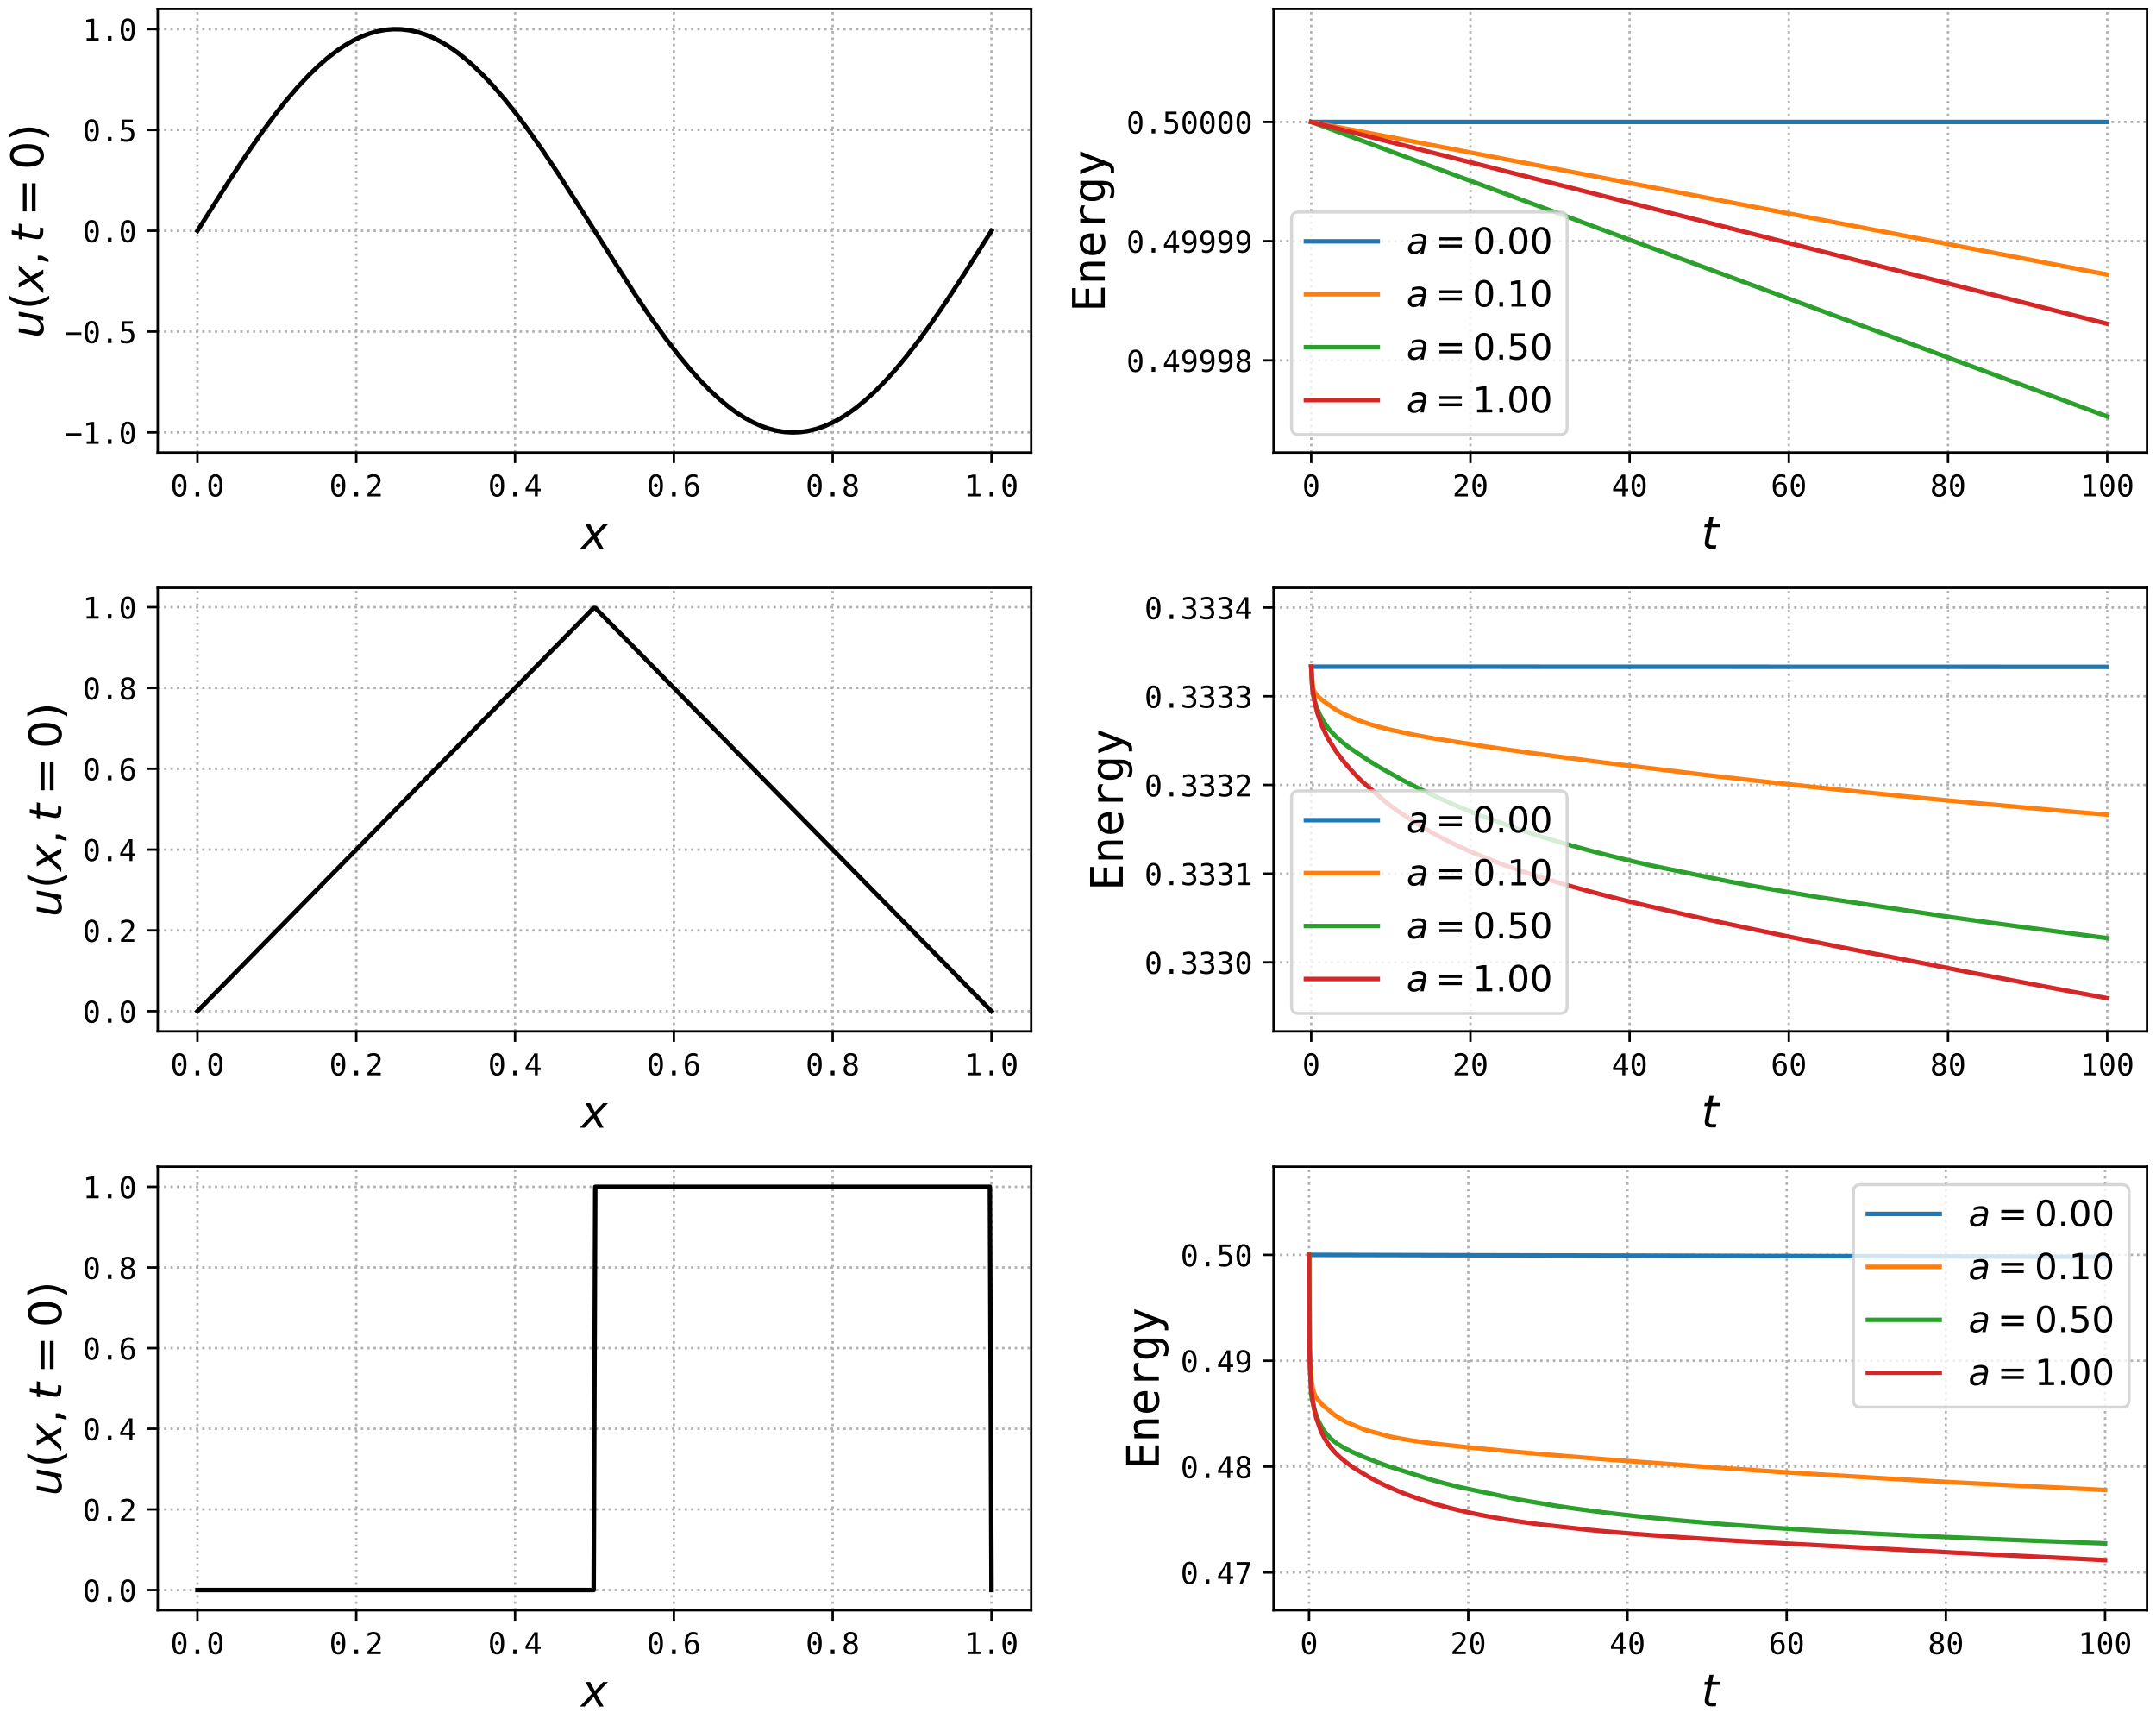 <?xml version="1.0" encoding="utf-8" standalone="no"?>
<!DOCTYPE svg PUBLIC "-//W3C//DTD SVG 1.1//EN"
  "http://www.w3.org/Graphics/SVG/1.1/DTD/svg11.dtd">
<!-- Created with matplotlib (https://matplotlib.org/) -->
<svg height="576pt" version="1.1" viewBox="0 0 720 576" width="720pt" xmlns="http://www.w3.org/2000/svg" xmlns:xlink="http://www.w3.org/1999/xlink">
 <defs>
  <style type="text/css">*{stroke-linecap:butt;stroke-linejoin:round;}</style>
 </defs>
 <g id="figure_1">
  <g id="patch_1">
   <path d="M 0 576 
L 720 576 
L 720 0 
L 0 0 
z
" style="fill:#ffffff;"/>
  </g>
  <g id="axes_1">
   <g id="patch_2">
    <path d="M 52.678 151.112 
L 344.369 151.112 
L 344.369 3 
L 52.678 3 
z
" style="fill:#ffffff;"/>
   </g>
   <g id="matplotlib.axis_1">
    <g id="xtick_1">
     <g id="line2d_1">
      <path clip-path="url(#p38cef31a47)" d="M 65.937 151.112 
L 65.937 3 
" style="fill:none;stroke:#b0b0b0;stroke-dasharray:0.8,1.32;stroke-dashoffset:0;stroke-width:0.8;"/>
     </g>
     <g id="line2d_2">
      <defs>
       <path d="M 0 0 
L 0 3.5 
" id="m57bb71bbcc" style="stroke:#000000;stroke-width:0.8;"/>
      </defs>
      <g>
       <use style="stroke:#000000;stroke-width:0.8;" x="65.937" xlink:href="#m57bb71bbcc" y="151.112"/>
      </g>
     </g>
     <g id="text_1">
      <!-- 0.0 -->
      <g transform="translate(56.907 165.763)scale(0.1 -0.1)">
       <defs>
        <path d="M 23.578 36.625 
Q 23.578 39.312 25.453 41.266 
Q 27.344 43.219 29.984 43.219 
Q 32.719 43.219 34.672 41.266 
Q 36.625 39.312 36.625 36.625 
Q 36.625 33.891 34.688 31.984 
Q 32.766 30.078 29.984 30.078 
Q 27.25 30.078 25.406 31.938 
Q 23.578 33.797 23.578 36.625 
z
M 30.078 66.406 
Q 23.188 66.406 19.797 58.984 
Q 16.406 51.562 16.406 36.375 
Q 16.406 21.234 19.797 13.812 
Q 23.188 6.391 30.078 6.391 
Q 37.016 6.391 40.406 13.812 
Q 43.797 21.234 43.797 36.375 
Q 43.797 51.562 40.406 58.984 
Q 37.016 66.406 30.078 66.406 
z
M 30.078 74.219 
Q 41.75 74.219 47.734 64.641 
Q 53.719 55.078 53.719 36.375 
Q 53.719 17.719 47.734 8.141 
Q 41.75 -1.422 30.078 -1.422 
Q 18.406 -1.422 12.453 8.141 
Q 6.5 17.719 6.5 36.375 
Q 6.5 55.078 12.453 64.641 
Q 18.406 74.219 30.078 74.219 
z
" id="DejaVuSansMono-48"/>
        <path d="M 23.875 14.891 
L 36.188 14.891 
L 36.188 0 
L 23.875 0 
z
" id="DejaVuSansMono-46"/>
       </defs>
       <use xlink:href="#DejaVuSansMono-48"/>
       <use x="60.205" xlink:href="#DejaVuSansMono-46"/>
       <use x="120.41" xlink:href="#DejaVuSansMono-48"/>
      </g>
     </g>
    </g>
    <g id="xtick_2">
     <g id="line2d_3">
      <path clip-path="url(#p38cef31a47)" d="M 118.972 151.112 
L 118.972 3 
" style="fill:none;stroke:#b0b0b0;stroke-dasharray:0.8,1.32;stroke-dashoffset:0;stroke-width:0.8;"/>
     </g>
     <g id="line2d_4">
      <g>
       <use style="stroke:#000000;stroke-width:0.8;" x="118.972" xlink:href="#m57bb71bbcc" y="151.112"/>
      </g>
     </g>
     <g id="text_2">
      <!-- 0.2 -->
      <g transform="translate(109.941 165.763)scale(0.1 -0.1)">
       <defs>
        <path d="M 18.219 8.297 
L 51.703 8.297 
L 51.703 0 
L 7.422 0 
L 7.422 8.297 
Q 16.547 17.922 23.375 25.297 
Q 30.219 32.672 32.812 35.688 
Q 37.703 41.656 39.406 45.344 
Q 41.109 49.031 41.109 52.875 
Q 41.109 58.984 37.516 62.453 
Q 33.938 65.922 27.688 65.922 
Q 23.25 65.922 18.359 64.312 
Q 13.484 62.703 8.016 59.422 
L 8.016 69.391 
Q 13.031 71.781 17.891 73 
Q 22.75 74.219 27.484 74.219 
Q 38.188 74.219 44.703 68.531 
Q 51.219 62.844 51.219 53.609 
Q 51.219 48.922 49.047 44.234 
Q 46.875 39.547 42 33.891 
Q 39.266 30.719 34.062 25.094 
Q 28.859 19.484 18.219 8.297 
z
" id="DejaVuSansMono-50"/>
       </defs>
       <use xlink:href="#DejaVuSansMono-48"/>
       <use x="60.205" xlink:href="#DejaVuSansMono-46"/>
       <use x="120.41" xlink:href="#DejaVuSansMono-50"/>
      </g>
     </g>
    </g>
    <g id="xtick_3">
     <g id="line2d_5">
      <path clip-path="url(#p38cef31a47)" d="M 172.006 151.112 
L 172.006 3 
" style="fill:none;stroke:#b0b0b0;stroke-dasharray:0.8,1.32;stroke-dashoffset:0;stroke-width:0.8;"/>
     </g>
     <g id="line2d_6">
      <g>
       <use style="stroke:#000000;stroke-width:0.8;" x="172.006" xlink:href="#m57bb71bbcc" y="151.112"/>
      </g>
     </g>
     <g id="text_3">
      <!-- 0.4 -->
      <g transform="translate(162.976 165.763)scale(0.1 -0.1)">
       <defs>
        <path d="M 35.891 63.922 
L 12.891 25.391 
L 35.891 25.391 
z
M 34.281 72.906 
L 45.703 72.906 
L 45.703 25.391 
L 55.422 25.391 
L 55.422 17.391 
L 45.703 17.391 
L 45.703 0 
L 35.891 0 
L 35.891 17.391 
L 4.984 17.391 
L 4.984 26.703 
z
" id="DejaVuSansMono-52"/>
       </defs>
       <use xlink:href="#DejaVuSansMono-48"/>
       <use x="60.205" xlink:href="#DejaVuSansMono-46"/>
       <use x="120.41" xlink:href="#DejaVuSansMono-52"/>
      </g>
     </g>
    </g>
    <g id="xtick_4">
     <g id="line2d_7">
      <path clip-path="url(#p38cef31a47)" d="M 225.041 151.112 
L 225.041 3 
" style="fill:none;stroke:#b0b0b0;stroke-dasharray:0.8,1.32;stroke-dashoffset:0;stroke-width:0.8;"/>
     </g>
     <g id="line2d_8">
      <g>
       <use style="stroke:#000000;stroke-width:0.8;" x="225.041" xlink:href="#m57bb71bbcc" y="151.112"/>
      </g>
     </g>
     <g id="text_4">
      <!-- 0.6 -->
      <g transform="translate(216.011 165.763)scale(0.1 -0.1)">
       <defs>
        <path d="M 48.391 71.297 
L 48.391 62.203 
Q 45.312 64.016 41.844 64.969 
Q 38.375 65.922 34.625 65.922 
Q 25.25 65.922 20.406 58.859 
Q 15.578 51.812 15.578 38.094 
Q 17.922 42.969 22.062 45.578 
Q 26.219 48.188 31.594 48.188 
Q 42.141 48.188 47.922 41.719 
Q 53.719 35.25 53.719 23.391 
Q 53.719 11.578 47.75 5.078 
Q 41.797 -1.422 31 -1.422 
Q 18.312 -1.422 12.406 7.688 
Q 6.5 16.797 6.5 36.375 
Q 6.5 54.828 13.594 64.516 
Q 20.703 74.219 34.188 74.219 
Q 37.797 74.219 41.406 73.453 
Q 45.016 72.703 48.391 71.297 
z
M 30.812 40.484 
Q 24.516 40.484 20.891 35.938 
Q 17.281 31.391 17.281 23.391 
Q 17.281 15.375 20.891 10.828 
Q 24.516 6.297 30.812 6.297 
Q 37.359 6.297 40.672 10.609 
Q 44 14.938 44 23.391 
Q 44 31.891 40.672 36.188 
Q 37.359 40.484 30.812 40.484 
z
" id="DejaVuSansMono-54"/>
       </defs>
       <use xlink:href="#DejaVuSansMono-48"/>
       <use x="60.205" xlink:href="#DejaVuSansMono-46"/>
       <use x="120.41" xlink:href="#DejaVuSansMono-54"/>
      </g>
     </g>
    </g>
    <g id="xtick_5">
     <g id="line2d_9">
      <path clip-path="url(#p38cef31a47)" d="M 278.076 151.112 
L 278.076 3 
" style="fill:none;stroke:#b0b0b0;stroke-dasharray:0.8,1.32;stroke-dashoffset:0;stroke-width:0.8;"/>
     </g>
     <g id="line2d_10">
      <g>
       <use style="stroke:#000000;stroke-width:0.8;" x="278.076" xlink:href="#m57bb71bbcc" y="151.112"/>
      </g>
     </g>
     <g id="text_5">
      <!-- 0.8 -->
      <g transform="translate(269.045 165.763)scale(0.1 -0.1)">
       <defs>
        <path d="M 30.078 34.625 
Q 23.484 34.625 19.891 30.938 
Q 16.312 27.25 16.312 20.516 
Q 16.312 13.766 19.938 10.031 
Q 23.578 6.297 30.078 6.297 
Q 36.719 6.297 40.297 9.984 
Q 43.891 13.672 43.891 20.516 
Q 43.891 27.203 40.25 30.906 
Q 36.625 34.625 30.078 34.625 
z
M 21.484 38.719 
Q 15.188 40.328 11.641 44.719 
Q 8.109 49.125 8.109 55.328 
Q 8.109 64.016 14.016 69.109 
Q 19.922 74.219 30.078 74.219 
Q 40.281 74.219 46.188 69.109 
Q 52.094 64.016 52.094 55.328 
Q 52.094 49.125 48.547 44.719 
Q 45.016 40.328 38.719 38.719 
Q 46.047 37.109 49.922 32.219 
Q 53.812 27.344 53.812 19.578 
Q 53.812 9.719 47.516 4.141 
Q 41.219 -1.422 30.078 -1.422 
Q 18.953 -1.422 12.672 4.125 
Q 6.391 9.672 6.391 19.484 
Q 6.391 27.297 10.266 32.203 
Q 14.156 37.109 21.484 38.719 
z
M 17.922 54.391 
Q 17.922 48.531 21.047 45.453 
Q 24.172 42.391 30.078 42.391 
Q 36.031 42.391 39.156 45.453 
Q 42.281 48.531 42.281 54.391 
Q 42.281 60.359 39.172 63.484 
Q 36.078 66.609 30.078 66.609 
Q 24.172 66.609 21.047 63.453 
Q 17.922 60.297 17.922 54.391 
z
" id="DejaVuSansMono-56"/>
       </defs>
       <use xlink:href="#DejaVuSansMono-48"/>
       <use x="60.205" xlink:href="#DejaVuSansMono-46"/>
       <use x="120.41" xlink:href="#DejaVuSansMono-56"/>
      </g>
     </g>
    </g>
    <g id="xtick_6">
     <g id="line2d_11">
      <path clip-path="url(#p38cef31a47)" d="M 331.111 151.112 
L 331.111 3 
" style="fill:none;stroke:#b0b0b0;stroke-dasharray:0.8,1.32;stroke-dashoffset:0;stroke-width:0.8;"/>
     </g>
     <g id="line2d_12">
      <g>
       <use style="stroke:#000000;stroke-width:0.8;" x="331.111" xlink:href="#m57bb71bbcc" y="151.112"/>
      </g>
     </g>
     <g id="text_6">
      <!-- 1.0 -->
      <g transform="translate(322.08 165.763)scale(0.1 -0.1)">
       <defs>
        <path d="M 13.188 8.297 
L 28.516 8.297 
L 28.516 64.016 
L 12.016 60.297 
L 12.016 69.281 
L 28.422 72.906 
L 38.281 72.906 
L 38.281 8.297 
L 53.422 8.297 
L 53.422 0 
L 13.188 0 
z
" id="DejaVuSansMono-49"/>
       </defs>
       <use xlink:href="#DejaVuSansMono-49"/>
       <use x="60.205" xlink:href="#DejaVuSansMono-46"/>
       <use x="120.41" xlink:href="#DejaVuSansMono-48"/>
      </g>
     </g>
    </g>
    <g id="text_7">
     <!-- $x$ -->
     <g transform="translate(194.024 183.32)scale(0.15 -0.15)">
      <defs>
       <path d="M 60.016 54.688 
L 34.906 27.875 
L 50.297 0 
L 39.984 0 
L 28.422 21.688 
L 8.297 0 
L -2.594 0 
L 24.312 28.812 
L 10.016 54.688 
L 20.312 54.688 
L 30.812 34.906 
L 49.125 54.688 
z
" id="DejaVuSans-Oblique-120"/>
      </defs>
      <use transform="translate(0 0.312)" xlink:href="#DejaVuSans-Oblique-120"/>
     </g>
    </g>
   </g>
   <g id="matplotlib.axis_2">
    <g id="ytick_1">
     <g id="line2d_13">
      <path clip-path="url(#p38cef31a47)" d="M 52.678 144.38 
L 344.369 144.38 
" style="fill:none;stroke:#b0b0b0;stroke-dasharray:0.8,1.32;stroke-dashoffset:0;stroke-width:0.8;"/>
     </g>
     <g id="line2d_14">
      <defs>
       <path d="M 0 0 
L -3.5 0 
" id="md7fd16bc5b" style="stroke:#000000;stroke-width:0.8;"/>
      </defs>
      <g>
       <use style="stroke:#000000;stroke-width:0.8;" x="52.678" xlink:href="#md7fd16bc5b" y="144.38"/>
      </g>
     </g>
     <g id="text_8">
      <!-- −1.0 -->
      <g transform="translate(21.597 148.205)scale(0.1 -0.1)">
       <defs>
        <path d="M 4.297 35.5 
L 55.906 35.5 
L 55.906 27.203 
L 4.297 27.203 
z
" id="DejaVuSansMono-8722"/>
       </defs>
       <use xlink:href="#DejaVuSansMono-8722"/>
       <use x="60.205" xlink:href="#DejaVuSansMono-49"/>
       <use x="120.41" xlink:href="#DejaVuSansMono-46"/>
       <use x="180.615" xlink:href="#DejaVuSansMono-48"/>
      </g>
     </g>
    </g>
    <g id="ytick_2">
     <g id="line2d_15">
      <path clip-path="url(#p38cef31a47)" d="M 52.678 110.718 
L 344.369 110.718 
" style="fill:none;stroke:#b0b0b0;stroke-dasharray:0.8,1.32;stroke-dashoffset:0;stroke-width:0.8;"/>
     </g>
     <g id="line2d_16">
      <g>
       <use style="stroke:#000000;stroke-width:0.8;" x="52.678" xlink:href="#md7fd16bc5b" y="110.718"/>
      </g>
     </g>
     <g id="text_9">
      <!-- −0.5 -->
      <g transform="translate(21.597 114.544)scale(0.1 -0.1)">
       <defs>
        <path d="M 10.109 72.906 
L 47.016 72.906 
L 47.016 64.594 
L 19.094 64.594 
L 19.094 46.688 
Q 21.188 47.469 23.312 47.828 
Q 25.438 48.188 27.594 48.188 
Q 38.922 48.188 45.562 41.5 
Q 52.203 34.812 52.203 23.391 
Q 52.203 11.859 45.234 5.219 
Q 38.281 -1.422 26.219 -1.422 
Q 20.406 -1.422 15.594 -0.641 
Q 10.797 0.141 6.984 1.703 
L 6.984 11.719 
Q 11.469 9.281 16.016 8.078 
Q 20.562 6.891 25.297 6.891 
Q 33.453 6.891 37.859 11.188 
Q 42.281 15.484 42.281 23.391 
Q 42.281 31.203 37.719 35.547 
Q 33.156 39.891 25 39.891 
Q 21.047 39.891 17.281 38.984 
Q 13.531 38.094 10.109 36.281 
z
" id="DejaVuSansMono-53"/>
       </defs>
       <use xlink:href="#DejaVuSansMono-8722"/>
       <use x="60.205" xlink:href="#DejaVuSansMono-48"/>
       <use x="120.41" xlink:href="#DejaVuSansMono-46"/>
       <use x="180.615" xlink:href="#DejaVuSansMono-53"/>
      </g>
     </g>
    </g>
    <g id="ytick_3">
     <g id="line2d_17">
      <path clip-path="url(#p38cef31a47)" d="M 52.678 77.056 
L 344.369 77.056 
" style="fill:none;stroke:#b0b0b0;stroke-dasharray:0.8,1.32;stroke-dashoffset:0;stroke-width:0.8;"/>
     </g>
     <g id="line2d_18">
      <g>
       <use style="stroke:#000000;stroke-width:0.8;" x="52.678" xlink:href="#md7fd16bc5b" y="77.056"/>
      </g>
     </g>
     <g id="text_10">
      <!-- 0.0 -->
      <g transform="translate(27.617 80.882)scale(0.1 -0.1)">
       <use xlink:href="#DejaVuSansMono-48"/>
       <use x="60.205" xlink:href="#DejaVuSansMono-46"/>
       <use x="120.41" xlink:href="#DejaVuSansMono-48"/>
      </g>
     </g>
    </g>
    <g id="ytick_4">
     <g id="line2d_19">
      <path clip-path="url(#p38cef31a47)" d="M 52.678 43.394 
L 344.369 43.394 
" style="fill:none;stroke:#b0b0b0;stroke-dasharray:0.8,1.32;stroke-dashoffset:0;stroke-width:0.8;"/>
     </g>
     <g id="line2d_20">
      <g>
       <use style="stroke:#000000;stroke-width:0.8;" x="52.678" xlink:href="#md7fd16bc5b" y="43.394"/>
      </g>
     </g>
     <g id="text_11">
      <!-- 0.5 -->
      <g transform="translate(27.617 47.22)scale(0.1 -0.1)">
       <use xlink:href="#DejaVuSansMono-48"/>
       <use x="60.205" xlink:href="#DejaVuSansMono-46"/>
       <use x="120.41" xlink:href="#DejaVuSansMono-53"/>
      </g>
     </g>
    </g>
    <g id="ytick_5">
     <g id="line2d_21">
      <path clip-path="url(#p38cef31a47)" d="M 52.678 9.732 
L 344.369 9.732 
" style="fill:none;stroke:#b0b0b0;stroke-dasharray:0.8,1.32;stroke-dashoffset:0;stroke-width:0.8;"/>
     </g>
     <g id="line2d_22">
      <g>
       <use style="stroke:#000000;stroke-width:0.8;" x="52.678" xlink:href="#md7fd16bc5b" y="9.732"/>
      </g>
     </g>
     <g id="text_12">
      <!-- 1.0 -->
      <g transform="translate(27.617 13.558)scale(0.1 -0.1)">
       <use xlink:href="#DejaVuSansMono-49"/>
       <use x="60.205" xlink:href="#DejaVuSansMono-46"/>
       <use x="120.41" xlink:href="#DejaVuSansMono-48"/>
      </g>
     </g>
    </g>
    <g id="text_13">
     <!-- $u(x, t=0)$ -->
     <g transform="translate(14.478 112.906)rotate(-90)scale(0.15 -0.15)">
      <defs>
       <path d="M 6.688 21.688 
L 13.094 54.688 
L 22.125 54.688 
L 15.719 22.016 
Q 15.234 19.625 15.016 17.922 
Q 14.797 16.219 14.797 15.094 
Q 14.797 10.938 17.328 8.656 
Q 19.875 6.391 24.516 6.391 
Q 31.734 6.391 37 11.266 
Q 42.281 16.156 43.891 24.422 
L 49.906 54.688 
L 58.891 54.688 
L 48.297 0 
L 39.312 0 
L 41.109 8.594 
Q 37.312 3.812 32.062 1.188 
Q 26.812 -1.422 20.906 -1.422 
Q 13.719 -1.422 9.719 2.516 
Q 5.719 6.453 5.719 13.484 
Q 5.719 14.938 5.953 17.141 
Q 6.203 19.344 6.688 21.688 
z
" id="DejaVuSans-Oblique-117"/>
       <path d="M 31 75.875 
Q 24.469 64.656 21.281 53.656 
Q 18.109 42.672 18.109 31.391 
Q 18.109 20.125 21.312 9.062 
Q 24.516 -2 31 -13.188 
L 23.188 -13.188 
Q 15.875 -1.703 12.234 9.375 
Q 8.594 20.453 8.594 31.391 
Q 8.594 42.281 12.203 53.312 
Q 15.828 64.359 23.188 75.875 
z
" id="DejaVuSans-40"/>
       <path d="M 11.719 12.406 
L 22.016 12.406 
L 22.016 4 
L 14.016 -11.625 
L 7.719 -11.625 
L 11.719 4 
z
" id="DejaVuSans-44"/>
       <path d="M 42.281 54.688 
L 40.922 47.703 
L 23 47.703 
L 17.188 18.016 
Q 16.891 16.359 16.75 15.234 
Q 16.609 14.109 16.609 13.484 
Q 16.609 10.359 18.484 8.938 
Q 20.359 7.516 24.516 7.516 
L 33.594 7.516 
L 32.078 0 
L 23.484 0 
Q 15.484 0 11.547 3.125 
Q 7.625 6.25 7.625 12.594 
Q 7.625 13.719 7.766 15.062 
Q 7.906 16.406 8.203 18.016 
L 14.016 47.703 
L 6.391 47.703 
L 7.812 54.688 
L 15.281 54.688 
L 18.312 70.219 
L 27.297 70.219 
L 24.312 54.688 
z
" id="DejaVuSans-Oblique-116"/>
       <path d="M 10.594 45.406 
L 73.188 45.406 
L 73.188 37.203 
L 10.594 37.203 
z
M 10.594 25.484 
L 73.188 25.484 
L 73.188 17.188 
L 10.594 17.188 
z
" id="DejaVuSans-61"/>
       <path d="M 31.781 66.406 
Q 24.172 66.406 20.328 58.906 
Q 16.5 51.422 16.5 36.375 
Q 16.5 21.391 20.328 13.891 
Q 24.172 6.391 31.781 6.391 
Q 39.453 6.391 43.281 13.891 
Q 47.125 21.391 47.125 36.375 
Q 47.125 51.422 43.281 58.906 
Q 39.453 66.406 31.781 66.406 
z
M 31.781 74.219 
Q 44.047 74.219 50.516 64.516 
Q 56.984 54.828 56.984 36.375 
Q 56.984 17.969 50.516 8.266 
Q 44.047 -1.422 31.781 -1.422 
Q 19.531 -1.422 13.062 8.266 
Q 6.594 17.969 6.594 36.375 
Q 6.594 54.828 13.062 64.516 
Q 19.531 74.219 31.781 74.219 
z
" id="DejaVuSans-48"/>
       <path d="M 8.016 75.875 
L 15.828 75.875 
Q 23.141 64.359 26.781 53.312 
Q 30.422 42.281 30.422 31.391 
Q 30.422 20.453 26.781 9.375 
Q 23.141 -1.703 15.828 -13.188 
L 8.016 -13.188 
Q 14.5 -2 17.703 9.062 
Q 20.906 20.125 20.906 31.391 
Q 20.906 42.672 17.703 53.656 
Q 14.5 64.656 8.016 75.875 
z
" id="DejaVuSans-41"/>
      </defs>
      <use transform="translate(0 0.125)" xlink:href="#DejaVuSans-Oblique-117"/>
      <use transform="translate(63.379 0.125)" xlink:href="#DejaVuSans-40"/>
      <use transform="translate(102.393 0.125)" xlink:href="#DejaVuSans-Oblique-120"/>
      <use transform="translate(161.572 0.125)" xlink:href="#DejaVuSans-44"/>
      <use transform="translate(212.842 0.125)" xlink:href="#DejaVuSans-Oblique-116"/>
      <use transform="translate(271.533 0.125)" xlink:href="#DejaVuSans-61"/>
      <use transform="translate(374.805 0.125)" xlink:href="#DejaVuSans-48"/>
      <use transform="translate(438.428 0.125)" xlink:href="#DejaVuSans-41"/>
     </g>
    </g>
   </g>
   <g id="line2d_23">
    <path clip-path="url(#p38cef31a47)" d="M 65.937 77.056 
L 77.097 59.461 
L 82.942 50.657 
L 87.725 43.823 
L 91.976 38.104 
L 95.696 33.421 
L 99.416 29.078 
L 103.136 25.107 
L 106.324 22.023 
L 109.513 19.253 
L 112.701 16.812 
L 115.358 15.041 
L 118.015 13.515 
L 120.672 12.241 
L 123.329 11.224 
L 125.986 10.468 
L 128.643 9.975 
L 131.3 9.749 
L 133.958 9.789 
L 136.615 10.095 
L 139.272 10.667 
L 141.929 11.502 
L 144.586 12.597 
L 147.243 13.947 
L 149.9 15.547 
L 152.557 17.391 
L 155.214 19.471 
L 158.402 22.268 
L 161.591 25.377 
L 164.779 28.781 
L 168.499 33.099 
L 172.219 37.759 
L 176.47 43.455 
L 181.253 50.268 
L 186.567 58.237 
L 193.475 69.022 
L 212.075 98.303 
L 217.389 106.157 
L 222.172 112.836 
L 226.423 118.389 
L 230.143 122.907 
L 233.863 127.068 
L 237.051 130.327 
L 240.24 133.282 
L 243.428 135.917 
L 246.085 137.856 
L 248.742 139.555 
L 251.399 141.006 
L 254.056 142.203 
L 256.713 143.142 
L 259.37 143.82 
L 262.027 144.233 
L 264.684 144.379 
L 267.341 144.259 
L 269.998 143.873 
L 272.656 143.222 
L 275.313 142.309 
L 277.97 141.137 
L 280.627 139.711 
L 283.284 138.037 
L 285.941 136.121 
L 289.129 133.514 
L 292.318 130.585 
L 295.506 127.351 
L 299.226 123.216 
L 302.946 118.723 
L 307.197 113.194 
L 311.448 107.299 
L 316.231 100.303 
L 322.077 91.357 
L 331.111 77.056 
L 331.111 77.056 
" style="fill:none;stroke:#000000;stroke-linecap:square;stroke-width:1.5;"/>
   </g>
   <g id="patch_3">
    <path d="M 52.678 151.112 
L 52.678 3 
" style="fill:none;stroke:#000000;stroke-linecap:square;stroke-linejoin:miter;stroke-width:0.8;"/>
   </g>
   <g id="patch_4">
    <path d="M 344.369 151.112 
L 344.369 3 
" style="fill:none;stroke:#000000;stroke-linecap:square;stroke-linejoin:miter;stroke-width:0.8;"/>
   </g>
   <g id="patch_5">
    <path d="M 52.678 151.112 
L 344.369 151.112 
" style="fill:none;stroke:#000000;stroke-linecap:square;stroke-linejoin:miter;stroke-width:0.8;"/>
   </g>
   <g id="patch_6">
    <path d="M 52.678 3 
L 344.369 3 
" style="fill:none;stroke:#000000;stroke-linecap:square;stroke-linejoin:miter;stroke-width:0.8;"/>
   </g>
  </g>
  <g id="axes_2">
   <g id="patch_7">
    <path d="M 425.309 151.112 
L 717 151.112 
L 717 3 
L 425.309 3 
z
" style="fill:#ffffff;"/>
   </g>
   <g id="matplotlib.axis_3">
    <g id="xtick_7">
     <g id="line2d_24">
      <path clip-path="url(#p1c72b096c8)" d="M 437.881 151.112 
L 437.881 3 
" style="fill:none;stroke:#b0b0b0;stroke-dasharray:0.8,1.32;stroke-dashoffset:0;stroke-width:0.8;"/>
     </g>
     <g id="line2d_25">
      <g>
       <use style="stroke:#000000;stroke-width:0.8;" x="437.881" xlink:href="#m57bb71bbcc" y="151.112"/>
      </g>
     </g>
     <g id="text_14">
      <!-- 0 -->
      <g transform="translate(434.871 165.763)scale(0.1 -0.1)">
       <use xlink:href="#DejaVuSansMono-48"/>
      </g>
     </g>
    </g>
    <g id="xtick_8">
     <g id="line2d_26">
      <path clip-path="url(#p1c72b096c8)" d="M 491.047 151.112 
L 491.047 3 
" style="fill:none;stroke:#b0b0b0;stroke-dasharray:0.8,1.32;stroke-dashoffset:0;stroke-width:0.8;"/>
     </g>
     <g id="line2d_27">
      <g>
       <use style="stroke:#000000;stroke-width:0.8;" x="491.047" xlink:href="#m57bb71bbcc" y="151.112"/>
      </g>
     </g>
     <g id="text_15">
      <!-- 20 -->
      <g transform="translate(485.027 165.763)scale(0.1 -0.1)">
       <use xlink:href="#DejaVuSansMono-50"/>
       <use x="60.205" xlink:href="#DejaVuSansMono-48"/>
      </g>
     </g>
    </g>
    <g id="xtick_9">
     <g id="line2d_28">
      <path clip-path="url(#p1c72b096c8)" d="M 544.213 151.112 
L 544.213 3 
" style="fill:none;stroke:#b0b0b0;stroke-dasharray:0.8,1.32;stroke-dashoffset:0;stroke-width:0.8;"/>
     </g>
     <g id="line2d_29">
      <g>
       <use style="stroke:#000000;stroke-width:0.8;" x="544.213" xlink:href="#m57bb71bbcc" y="151.112"/>
      </g>
     </g>
     <g id="text_16">
      <!-- 40 -->
      <g transform="translate(538.193 165.763)scale(0.1 -0.1)">
       <use xlink:href="#DejaVuSansMono-52"/>
       <use x="60.205" xlink:href="#DejaVuSansMono-48"/>
      </g>
     </g>
    </g>
    <g id="xtick_10">
     <g id="line2d_30">
      <path clip-path="url(#p1c72b096c8)" d="M 597.379 151.112 
L 597.379 3 
" style="fill:none;stroke:#b0b0b0;stroke-dasharray:0.8,1.32;stroke-dashoffset:0;stroke-width:0.8;"/>
     </g>
     <g id="line2d_31">
      <g>
       <use style="stroke:#000000;stroke-width:0.8;" x="597.379" xlink:href="#m57bb71bbcc" y="151.112"/>
      </g>
     </g>
     <g id="text_17">
      <!-- 60 -->
      <g transform="translate(591.359 165.763)scale(0.1 -0.1)">
       <use xlink:href="#DejaVuSansMono-54"/>
       <use x="60.205" xlink:href="#DejaVuSansMono-48"/>
      </g>
     </g>
    </g>
    <g id="xtick_11">
     <g id="line2d_32">
      <path clip-path="url(#p1c72b096c8)" d="M 650.545 151.112 
L 650.545 3 
" style="fill:none;stroke:#b0b0b0;stroke-dasharray:0.8,1.32;stroke-dashoffset:0;stroke-width:0.8;"/>
     </g>
     <g id="line2d_33">
      <g>
       <use style="stroke:#000000;stroke-width:0.8;" x="650.545" xlink:href="#m57bb71bbcc" y="151.112"/>
      </g>
     </g>
     <g id="text_18">
      <!-- 80 -->
      <g transform="translate(644.525 165.763)scale(0.1 -0.1)">
       <use xlink:href="#DejaVuSansMono-56"/>
       <use x="60.205" xlink:href="#DejaVuSansMono-48"/>
      </g>
     </g>
    </g>
    <g id="xtick_12">
     <g id="line2d_34">
      <path clip-path="url(#p1c72b096c8)" d="M 703.711 151.112 
L 703.711 3 
" style="fill:none;stroke:#b0b0b0;stroke-dasharray:0.8,1.32;stroke-dashoffset:0;stroke-width:0.8;"/>
     </g>
     <g id="line2d_35">
      <g>
       <use style="stroke:#000000;stroke-width:0.8;" x="703.711" xlink:href="#m57bb71bbcc" y="151.112"/>
      </g>
     </g>
     <g id="text_19">
      <!-- 100 -->
      <g transform="translate(694.681 165.763)scale(0.1 -0.1)">
       <use xlink:href="#DejaVuSansMono-49"/>
       <use x="60.205" xlink:href="#DejaVuSansMono-48"/>
       <use x="120.41" xlink:href="#DejaVuSansMono-48"/>
      </g>
     </g>
    </g>
    <g id="text_20">
     <!-- $t$ -->
     <g transform="translate(568.154 183.32)scale(0.15 -0.15)">
      <use transform="translate(0 0.781)" xlink:href="#DejaVuSans-Oblique-116"/>
     </g>
    </g>
   </g>
   <g id="matplotlib.axis_4">
    <g id="ytick_6">
     <g id="line2d_36">
      <path clip-path="url(#p1c72b096c8)" d="M 425.309 120.327 
L 717 120.327 
" style="fill:none;stroke:#b0b0b0;stroke-dasharray:0.8,1.32;stroke-dashoffset:0;stroke-width:0.8;"/>
     </g>
     <g id="line2d_37">
      <g>
       <use style="stroke:#000000;stroke-width:0.8;" x="425.309" xlink:href="#md7fd16bc5b" y="120.327"/>
      </g>
     </g>
     <g id="text_21">
      <!-- 0.49998 -->
      <g transform="translate(376.167 124.153)scale(0.1 -0.1)">
       <defs>
        <path d="M 29.109 32.328 
Q 35.406 32.328 38.984 36.859 
Q 42.578 41.406 42.578 49.422 
Q 42.578 57.422 38.984 61.953 
Q 35.406 66.5 29.109 66.5 
Q 22.562 66.5 19.234 62.172 
Q 15.922 57.859 15.922 49.422 
Q 15.922 40.922 19.219 36.625 
Q 22.516 32.328 29.109 32.328 
z
M 11.531 1.516 
L 11.531 10.594 
Q 14.594 8.797 18.062 7.844 
Q 21.531 6.891 25.297 6.891 
Q 34.672 6.891 39.469 13.938 
Q 44.281 21 44.281 34.719 
Q 42 29.828 37.844 27.219 
Q 33.688 24.609 28.328 24.609 
Q 17.781 24.609 11.984 31.094 
Q 6.203 37.594 6.203 49.516 
Q 6.203 61.281 12.125 67.75 
Q 18.062 74.219 28.906 74.219 
Q 41.609 74.219 47.516 65.078 
Q 53.422 55.953 53.422 36.375 
Q 53.422 17.969 46.312 8.266 
Q 39.203 -1.422 25.688 -1.422 
Q 22.125 -1.422 18.5 -0.656 
Q 14.891 0.094 11.531 1.516 
z
" id="DejaVuSansMono-57"/>
       </defs>
       <use xlink:href="#DejaVuSansMono-48"/>
       <use x="60.205" xlink:href="#DejaVuSansMono-46"/>
       <use x="120.41" xlink:href="#DejaVuSansMono-52"/>
       <use x="180.615" xlink:href="#DejaVuSansMono-57"/>
       <use x="240.82" xlink:href="#DejaVuSansMono-57"/>
       <use x="301.025" xlink:href="#DejaVuSansMono-57"/>
       <use x="361.23" xlink:href="#DejaVuSansMono-56"/>
      </g>
     </g>
    </g>
    <g id="ytick_7">
     <g id="line2d_38">
      <path clip-path="url(#p1c72b096c8)" d="M 425.309 80.526 
L 717 80.526 
" style="fill:none;stroke:#b0b0b0;stroke-dasharray:0.8,1.32;stroke-dashoffset:0;stroke-width:0.8;"/>
     </g>
     <g id="line2d_39">
      <g>
       <use style="stroke:#000000;stroke-width:0.8;" x="425.309" xlink:href="#md7fd16bc5b" y="80.526"/>
      </g>
     </g>
     <g id="text_22">
      <!-- 0.49999 -->
      <g transform="translate(376.167 84.352)scale(0.1 -0.1)">
       <use xlink:href="#DejaVuSansMono-48"/>
       <use x="60.205" xlink:href="#DejaVuSansMono-46"/>
       <use x="120.41" xlink:href="#DejaVuSansMono-52"/>
       <use x="180.615" xlink:href="#DejaVuSansMono-57"/>
       <use x="240.82" xlink:href="#DejaVuSansMono-57"/>
       <use x="301.025" xlink:href="#DejaVuSansMono-57"/>
       <use x="361.23" xlink:href="#DejaVuSansMono-57"/>
      </g>
     </g>
    </g>
    <g id="ytick_8">
     <g id="line2d_40">
      <path clip-path="url(#p1c72b096c8)" d="M 425.309 40.724 
L 717 40.724 
" style="fill:none;stroke:#b0b0b0;stroke-dasharray:0.8,1.32;stroke-dashoffset:0;stroke-width:0.8;"/>
     </g>
     <g id="line2d_41">
      <g>
       <use style="stroke:#000000;stroke-width:0.8;" x="425.309" xlink:href="#md7fd16bc5b" y="40.724"/>
      </g>
     </g>
     <g id="text_23">
      <!-- 0.50000 -->
      <g transform="translate(376.167 44.55)scale(0.1 -0.1)">
       <use xlink:href="#DejaVuSansMono-48"/>
       <use x="60.205" xlink:href="#DejaVuSansMono-46"/>
       <use x="120.41" xlink:href="#DejaVuSansMono-53"/>
       <use x="180.615" xlink:href="#DejaVuSansMono-48"/>
       <use x="240.82" xlink:href="#DejaVuSansMono-48"/>
       <use x="301.025" xlink:href="#DejaVuSansMono-48"/>
       <use x="361.23" xlink:href="#DejaVuSansMono-48"/>
      </g>
     </g>
    </g>
    <g id="text_24">
     <!-- Energy -->
     <g transform="translate(368.944 104.147)rotate(-90)scale(0.15 -0.15)">
      <defs>
       <path d="M 9.625 72.906 
L 52.875 72.906 
L 52.875 64.594 
L 19.484 64.594 
L 19.484 43.016 
L 51.422 43.016 
L 51.422 34.719 
L 19.484 34.719 
L 19.484 8.297 
L 53.812 8.297 
L 53.812 0 
L 9.625 0 
z
" id="DejaVuSansMono-69"/>
       <path d="M 51.312 33.891 
L 51.312 0 
L 42.281 0 
L 42.281 33.891 
Q 42.281 41.266 39.688 44.719 
Q 37.109 48.188 31.594 48.188 
Q 25.297 48.188 21.891 43.719 
Q 18.5 39.266 18.5 30.906 
L 18.5 0 
L 9.516 0 
L 9.516 54.688 
L 18.5 54.688 
L 18.5 46.484 
Q 20.906 51.172 25 53.578 
Q 29.109 56 34.719 56 
Q 43.062 56 47.188 50.5 
Q 51.312 45.016 51.312 33.891 
z
" id="DejaVuSansMono-110"/>
       <path d="M 54.297 29.594 
L 54.297 25.203 
L 15.375 25.203 
L 15.375 24.906 
Q 15.375 15.969 20.031 11.078 
Q 24.703 6.203 33.203 6.203 
Q 37.5 6.203 42.188 7.562 
Q 46.875 8.938 52.203 11.719 
L 52.203 2.781 
Q 47.078 0.688 42.312 -0.359 
Q 37.547 -1.422 33.109 -1.422 
Q 20.359 -1.422 13.172 6.219 
Q 6 13.875 6 27.297 
Q 6 40.375 13.031 48.188 
Q 20.062 56 31.781 56 
Q 42.234 56 48.266 48.922 
Q 54.297 41.844 54.297 29.594 
z
M 45.312 32.234 
Q 45.125 40.141 41.578 44.266 
Q 38.031 48.391 31.391 48.391 
Q 24.906 48.391 20.703 44.094 
Q 16.5 39.797 15.719 32.172 
z
" id="DejaVuSansMono-101"/>
       <path d="M 56.391 43.406 
Q 53.516 45.656 50.531 46.672 
Q 47.562 47.703 44 47.703 
Q 35.594 47.703 31.141 42.422 
Q 26.703 37.156 26.703 27.203 
L 26.703 0 
L 17.672 0 
L 17.672 54.688 
L 26.703 54.688 
L 26.703 44 
Q 28.953 49.812 33.609 52.906 
Q 38.281 56 44.672 56 
Q 48 56 50.875 55.172 
Q 53.766 54.344 56.391 52.594 
z
" id="DejaVuSansMono-114"/>
       <path d="M 41.891 27.781 
Q 41.891 37.891 38.594 43.141 
Q 35.297 48.391 29 48.391 
Q 22.406 48.391 18.938 43.141 
Q 15.484 37.891 15.484 27.781 
Q 15.484 17.672 18.969 12.375 
Q 22.469 7.078 29.109 7.078 
Q 35.297 7.078 38.594 12.391 
Q 41.891 17.719 41.891 27.781 
z
M 50.875 3.516 
Q 50.875 -8.797 45.062 -15.141 
Q 39.266 -21.484 27.984 -21.484 
Q 24.266 -21.484 20.203 -20.797 
Q 16.156 -20.125 12.109 -18.797 
L 12.109 -9.906 
Q 16.891 -12.156 20.797 -13.234 
Q 24.703 -14.312 27.984 -14.312 
Q 35.25 -14.312 38.562 -10.344 
Q 41.891 -6.391 41.891 2.203 
L 41.891 2.594 
L 41.891 8.688 
Q 39.75 4.109 36.031 1.859 
Q 32.328 -0.391 27 -0.391 
Q 17.438 -0.391 11.719 7.266 
Q 6 14.938 6 27.781 
Q 6 40.672 11.719 48.328 
Q 17.438 56 27 56 
Q 32.281 56 35.938 53.906 
Q 39.594 51.812 41.891 47.406 
L 41.891 54.5 
L 50.875 54.5 
z
" id="DejaVuSansMono-103"/>
       <path d="M 41.891 17.578 
Q 39.656 11.859 36.188 2.547 
Q 31.344 -10.359 29.688 -13.188 
Q 27.438 -17 24.062 -18.891 
Q 20.703 -20.797 16.219 -20.797 
L 8.984 -20.797 
L 8.984 -13.281 
L 14.312 -13.281 
Q 18.266 -13.281 20.5 -10.984 
Q 22.75 -8.688 26.219 0.875 
L 5.078 54.688 
L 14.594 54.688 
L 30.812 11.922 
L 46.781 54.688 
L 56.297 54.688 
z
" id="DejaVuSansMono-121"/>
      </defs>
      <use xlink:href="#DejaVuSansMono-69"/>
      <use x="60.205" xlink:href="#DejaVuSansMono-110"/>
      <use x="120.41" xlink:href="#DejaVuSansMono-101"/>
      <use x="180.615" xlink:href="#DejaVuSansMono-114"/>
      <use x="240.82" xlink:href="#DejaVuSansMono-103"/>
      <use x="301.025" xlink:href="#DejaVuSansMono-121"/>
     </g>
    </g>
   </g>
   <g id="line2d_42">
    <path clip-path="url(#p1c72b096c8)" d="M 437.881 40.726 
L 703.708 40.727 
L 703.708 40.727 
" style="fill:none;stroke:#1f77b4;stroke-linecap:square;stroke-width:1.5;"/>
   </g>
   <g id="line2d_43">
    <path clip-path="url(#p1c72b096c8)" d="M 437.881 40.726 
L 438.415 40.838 
L 442.098 41.546 
L 533.921 59.147 
L 703.708 91.694 
L 703.708 91.694 
" style="fill:none;stroke:#ff7f0e;stroke-linecap:square;stroke-width:1.5;"/>
   </g>
   <g id="line2d_44">
    <path clip-path="url(#p1c72b096c8)" d="M 437.881 40.726 
L 438.229 40.84 
L 440.22 41.577 
L 631.885 112.502 
L 703.708 139.079 
L 703.708 139.079 
" style="fill:none;stroke:#2ca02c;stroke-linecap:square;stroke-width:1.5;"/>
   </g>
   <g id="line2d_45">
    <path clip-path="url(#p1c72b096c8)" d="M 437.881 40.726 
L 438.384 40.847 
L 447.684 43.204 
L 703.708 108.129 
L 703.708 108.129 
" style="fill:none;stroke:#d62728;stroke-linecap:square;stroke-width:1.5;"/>
   </g>
   <g id="patch_8">
    <path d="M 425.309 151.112 
L 425.309 3 
" style="fill:none;stroke:#000000;stroke-linecap:square;stroke-linejoin:miter;stroke-width:0.8;"/>
   </g>
   <g id="patch_9">
    <path d="M 717 151.112 
L 717 3 
" style="fill:none;stroke:#000000;stroke-linecap:square;stroke-linejoin:miter;stroke-width:0.8;"/>
   </g>
   <g id="patch_10">
    <path d="M 425.309 151.112 
L 717 151.112 
" style="fill:none;stroke:#000000;stroke-linecap:square;stroke-linejoin:miter;stroke-width:0.8;"/>
   </g>
   <g id="patch_11">
    <path d="M 425.309 3 
L 717 3 
" style="fill:none;stroke:#000000;stroke-linecap:square;stroke-linejoin:miter;stroke-width:0.8;"/>
   </g>
   <g id="legend_1">
    <g id="patch_12">
     <path d="M 433.709 145.112 
L 520.949 145.112 
Q 523.349 145.112 523.349 142.712 
L 523.349 73.202 
Q 523.349 70.802 520.949 70.802 
L 433.709 70.802 
Q 431.309 70.802 431.309 73.202 
L 431.309 142.712 
Q 431.309 145.112 433.709 145.112 
z
" style="fill:#ffffff;opacity:0.8;stroke:#cccccc;stroke-linejoin:miter;"/>
    </g>
    <g id="line2d_46">
     <path d="M 436.109 80.584 
L 460.109 80.584 
" style="fill:none;stroke:#1f77b4;stroke-linecap:square;stroke-width:1.5;"/>
    </g>
    <g id="line2d_47"/>
    <g id="text_25">
     <!-- $a=0.00$ -->
     <g transform="translate(469.709 84.784)scale(0.12 -0.12)">
      <defs>
       <path d="M 53.719 31.203 
L 47.609 0 
L 38.625 0 
L 40.281 8.297 
Q 36.328 3.422 31.266 1 
Q 26.219 -1.422 20.016 -1.422 
Q 13.031 -1.422 8.562 2.844 
Q 4.109 7.125 4.109 13.812 
Q 4.109 23.391 11.75 28.953 
Q 19.391 34.516 32.812 34.516 
L 45.312 34.516 
L 45.797 36.922 
Q 45.906 37.312 45.953 37.766 
Q 46 38.234 46 39.203 
Q 46 43.562 42.453 45.969 
Q 38.922 48.391 32.516 48.391 
Q 28.125 48.391 23.5 47.266 
Q 18.891 46.141 14.016 43.891 
L 15.578 52.203 
Q 20.656 54.109 25.516 55.047 
Q 30.375 56 34.906 56 
Q 44.578 56 49.625 51.797 
Q 54.688 47.609 54.688 39.594 
Q 54.688 37.984 54.438 35.812 
Q 54.203 33.641 53.719 31.203 
z
M 44 27.484 
L 35.016 27.484 
Q 23.969 27.484 18.672 24.531 
Q 13.375 21.578 13.375 15.375 
Q 13.375 11.078 16.078 8.641 
Q 18.797 6.203 23.578 6.203 
Q 30.906 6.203 36.375 11.453 
Q 41.844 16.703 43.609 25.484 
z
" id="DejaVuSans-Oblique-97"/>
       <path d="M 10.688 12.406 
L 21 12.406 
L 21 0 
L 10.688 0 
z
" id="DejaVuSans-46"/>
      </defs>
      <use transform="translate(0 0.781)" xlink:href="#DejaVuSans-Oblique-97"/>
      <use transform="translate(80.762 0.781)" xlink:href="#DejaVuSans-61"/>
      <use transform="translate(184.033 0.781)" xlink:href="#DejaVuSans-48"/>
      <use transform="translate(247.656 0.781)" xlink:href="#DejaVuSans-46"/>
      <use transform="translate(279.443 0.781)" xlink:href="#DejaVuSans-48"/>
      <use transform="translate(343.066 0.781)" xlink:href="#DejaVuSans-48"/>
     </g>
    </g>
    <g id="line2d_48">
     <path d="M 436.109 98.261 
L 460.109 98.261 
" style="fill:none;stroke:#ff7f0e;stroke-linecap:square;stroke-width:1.5;"/>
    </g>
    <g id="line2d_49"/>
    <g id="text_26">
     <!-- $a=0.10$ -->
     <g transform="translate(469.709 102.461)scale(0.12 -0.12)">
      <defs>
       <path d="M 12.406 8.297 
L 28.516 8.297 
L 28.516 63.922 
L 10.984 60.406 
L 10.984 69.391 
L 28.422 72.906 
L 38.281 72.906 
L 38.281 8.297 
L 54.391 8.297 
L 54.391 0 
L 12.406 0 
z
" id="DejaVuSans-49"/>
      </defs>
      <use transform="translate(0 0.781)" xlink:href="#DejaVuSans-Oblique-97"/>
      <use transform="translate(80.762 0.781)" xlink:href="#DejaVuSans-61"/>
      <use transform="translate(184.033 0.781)" xlink:href="#DejaVuSans-48"/>
      <use transform="translate(247.656 0.781)" xlink:href="#DejaVuSans-46"/>
      <use transform="translate(279.443 0.781)" xlink:href="#DejaVuSans-49"/>
      <use transform="translate(343.066 0.781)" xlink:href="#DejaVuSans-48"/>
     </g>
    </g>
    <g id="line2d_50">
     <path d="M 436.109 115.939 
L 460.109 115.939 
" style="fill:none;stroke:#2ca02c;stroke-linecap:square;stroke-width:1.5;"/>
    </g>
    <g id="line2d_51"/>
    <g id="text_27">
     <!-- $a=0.50$ -->
     <g transform="translate(469.709 120.139)scale(0.12 -0.12)">
      <defs>
       <path d="M 10.797 72.906 
L 49.516 72.906 
L 49.516 64.594 
L 19.828 64.594 
L 19.828 46.734 
Q 21.969 47.469 24.109 47.828 
Q 26.266 48.188 28.422 48.188 
Q 40.625 48.188 47.75 41.5 
Q 54.891 34.812 54.891 23.391 
Q 54.891 11.625 47.562 5.094 
Q 40.234 -1.422 26.906 -1.422 
Q 22.312 -1.422 17.547 -0.641 
Q 12.797 0.141 7.719 1.703 
L 7.719 11.625 
Q 12.109 9.234 16.797 8.062 
Q 21.484 6.891 26.703 6.891 
Q 35.156 6.891 40.078 11.328 
Q 45.016 15.766 45.016 23.391 
Q 45.016 31 40.078 35.438 
Q 35.156 39.891 26.703 39.891 
Q 22.75 39.891 18.812 39.016 
Q 14.891 38.141 10.797 36.281 
z
" id="DejaVuSans-53"/>
      </defs>
      <use transform="translate(0 0.781)" xlink:href="#DejaVuSans-Oblique-97"/>
      <use transform="translate(80.762 0.781)" xlink:href="#DejaVuSans-61"/>
      <use transform="translate(184.033 0.781)" xlink:href="#DejaVuSans-48"/>
      <use transform="translate(247.656 0.781)" xlink:href="#DejaVuSans-46"/>
      <use transform="translate(279.443 0.781)" xlink:href="#DejaVuSans-53"/>
      <use transform="translate(343.066 0.781)" xlink:href="#DejaVuSans-48"/>
     </g>
    </g>
    <g id="line2d_52">
     <path d="M 436.109 133.616 
L 460.109 133.616 
" style="fill:none;stroke:#d62728;stroke-linecap:square;stroke-width:1.5;"/>
    </g>
    <g id="line2d_53"/>
    <g id="text_28">
     <!-- $a=1.00$ -->
     <g transform="translate(469.709 137.816)scale(0.12 -0.12)">
      <use transform="translate(0 0.781)" xlink:href="#DejaVuSans-Oblique-97"/>
      <use transform="translate(80.762 0.781)" xlink:href="#DejaVuSans-61"/>
      <use transform="translate(184.033 0.781)" xlink:href="#DejaVuSans-49"/>
      <use transform="translate(247.656 0.781)" xlink:href="#DejaVuSans-46"/>
      <use transform="translate(279.443 0.781)" xlink:href="#DejaVuSans-48"/>
      <use transform="translate(343.066 0.781)" xlink:href="#DejaVuSans-48"/>
     </g>
    </g>
   </g>
  </g>
  <g id="axes_3">
   <g id="patch_13">
    <path d="M 52.678 344.392 
L 344.369 344.392 
L 344.369 196.28 
L 52.678 196.28 
z
" style="fill:#ffffff;"/>
   </g>
   <g id="matplotlib.axis_5">
    <g id="xtick_13">
     <g id="line2d_54">
      <path clip-path="url(#pba23bb5ce8)" d="M 65.937 344.392 
L 65.937 196.28 
" style="fill:none;stroke:#b0b0b0;stroke-dasharray:0.8,1.32;stroke-dashoffset:0;stroke-width:0.8;"/>
     </g>
     <g id="line2d_55">
      <g>
       <use style="stroke:#000000;stroke-width:0.8;" x="65.937" xlink:href="#m57bb71bbcc" y="344.392"/>
      </g>
     </g>
     <g id="text_29">
      <!-- 0.0 -->
      <g transform="translate(56.907 359.043)scale(0.1 -0.1)">
       <use xlink:href="#DejaVuSansMono-48"/>
       <use x="60.205" xlink:href="#DejaVuSansMono-46"/>
       <use x="120.41" xlink:href="#DejaVuSansMono-48"/>
      </g>
     </g>
    </g>
    <g id="xtick_14">
     <g id="line2d_56">
      <path clip-path="url(#pba23bb5ce8)" d="M 118.972 344.392 
L 118.972 196.28 
" style="fill:none;stroke:#b0b0b0;stroke-dasharray:0.8,1.32;stroke-dashoffset:0;stroke-width:0.8;"/>
     </g>
     <g id="line2d_57">
      <g>
       <use style="stroke:#000000;stroke-width:0.8;" x="118.972" xlink:href="#m57bb71bbcc" y="344.392"/>
      </g>
     </g>
     <g id="text_30">
      <!-- 0.2 -->
      <g transform="translate(109.941 359.043)scale(0.1 -0.1)">
       <use xlink:href="#DejaVuSansMono-48"/>
       <use x="60.205" xlink:href="#DejaVuSansMono-46"/>
       <use x="120.41" xlink:href="#DejaVuSansMono-50"/>
      </g>
     </g>
    </g>
    <g id="xtick_15">
     <g id="line2d_58">
      <path clip-path="url(#pba23bb5ce8)" d="M 172.006 344.392 
L 172.006 196.28 
" style="fill:none;stroke:#b0b0b0;stroke-dasharray:0.8,1.32;stroke-dashoffset:0;stroke-width:0.8;"/>
     </g>
     <g id="line2d_59">
      <g>
       <use style="stroke:#000000;stroke-width:0.8;" x="172.006" xlink:href="#m57bb71bbcc" y="344.392"/>
      </g>
     </g>
     <g id="text_31">
      <!-- 0.4 -->
      <g transform="translate(162.976 359.043)scale(0.1 -0.1)">
       <use xlink:href="#DejaVuSansMono-48"/>
       <use x="60.205" xlink:href="#DejaVuSansMono-46"/>
       <use x="120.41" xlink:href="#DejaVuSansMono-52"/>
      </g>
     </g>
    </g>
    <g id="xtick_16">
     <g id="line2d_60">
      <path clip-path="url(#pba23bb5ce8)" d="M 225.041 344.392 
L 225.041 196.28 
" style="fill:none;stroke:#b0b0b0;stroke-dasharray:0.8,1.32;stroke-dashoffset:0;stroke-width:0.8;"/>
     </g>
     <g id="line2d_61">
      <g>
       <use style="stroke:#000000;stroke-width:0.8;" x="225.041" xlink:href="#m57bb71bbcc" y="344.392"/>
      </g>
     </g>
     <g id="text_32">
      <!-- 0.6 -->
      <g transform="translate(216.011 359.043)scale(0.1 -0.1)">
       <use xlink:href="#DejaVuSansMono-48"/>
       <use x="60.205" xlink:href="#DejaVuSansMono-46"/>
       <use x="120.41" xlink:href="#DejaVuSansMono-54"/>
      </g>
     </g>
    </g>
    <g id="xtick_17">
     <g id="line2d_62">
      <path clip-path="url(#pba23bb5ce8)" d="M 278.076 344.392 
L 278.076 196.28 
" style="fill:none;stroke:#b0b0b0;stroke-dasharray:0.8,1.32;stroke-dashoffset:0;stroke-width:0.8;"/>
     </g>
     <g id="line2d_63">
      <g>
       <use style="stroke:#000000;stroke-width:0.8;" x="278.076" xlink:href="#m57bb71bbcc" y="344.392"/>
      </g>
     </g>
     <g id="text_33">
      <!-- 0.8 -->
      <g transform="translate(269.045 359.043)scale(0.1 -0.1)">
       <use xlink:href="#DejaVuSansMono-48"/>
       <use x="60.205" xlink:href="#DejaVuSansMono-46"/>
       <use x="120.41" xlink:href="#DejaVuSansMono-56"/>
      </g>
     </g>
    </g>
    <g id="xtick_18">
     <g id="line2d_64">
      <path clip-path="url(#pba23bb5ce8)" d="M 331.111 344.392 
L 331.111 196.28 
" style="fill:none;stroke:#b0b0b0;stroke-dasharray:0.8,1.32;stroke-dashoffset:0;stroke-width:0.8;"/>
     </g>
     <g id="line2d_65">
      <g>
       <use style="stroke:#000000;stroke-width:0.8;" x="331.111" xlink:href="#m57bb71bbcc" y="344.392"/>
      </g>
     </g>
     <g id="text_34">
      <!-- 1.0 -->
      <g transform="translate(322.08 359.043)scale(0.1 -0.1)">
       <use xlink:href="#DejaVuSansMono-49"/>
       <use x="60.205" xlink:href="#DejaVuSansMono-46"/>
       <use x="120.41" xlink:href="#DejaVuSansMono-48"/>
      </g>
     </g>
    </g>
    <g id="text_35">
     <!-- $x$ -->
     <g transform="translate(194.024 376.6)scale(0.15 -0.15)">
      <use transform="translate(0 0.312)" xlink:href="#DejaVuSans-Oblique-120"/>
     </g>
    </g>
   </g>
   <g id="matplotlib.axis_6">
    <g id="ytick_9">
     <g id="line2d_66">
      <path clip-path="url(#pba23bb5ce8)" d="M 52.678 337.659 
L 344.369 337.659 
" style="fill:none;stroke:#b0b0b0;stroke-dasharray:0.8,1.32;stroke-dashoffset:0;stroke-width:0.8;"/>
     </g>
     <g id="line2d_67">
      <g>
       <use style="stroke:#000000;stroke-width:0.8;" x="52.678" xlink:href="#md7fd16bc5b" y="337.659"/>
      </g>
     </g>
     <g id="text_36">
      <!-- 0.0 -->
      <g transform="translate(27.617 341.485)scale(0.1 -0.1)">
       <use xlink:href="#DejaVuSansMono-48"/>
       <use x="60.205" xlink:href="#DejaVuSansMono-46"/>
       <use x="120.41" xlink:href="#DejaVuSansMono-48"/>
      </g>
     </g>
    </g>
    <g id="ytick_10">
     <g id="line2d_68">
      <path clip-path="url(#pba23bb5ce8)" d="M 52.678 310.676 
L 344.369 310.676 
" style="fill:none;stroke:#b0b0b0;stroke-dasharray:0.8,1.32;stroke-dashoffset:0;stroke-width:0.8;"/>
     </g>
     <g id="line2d_69">
      <g>
       <use style="stroke:#000000;stroke-width:0.8;" x="52.678" xlink:href="#md7fd16bc5b" y="310.676"/>
      </g>
     </g>
     <g id="text_37">
      <!-- 0.2 -->
      <g transform="translate(27.617 314.502)scale(0.1 -0.1)">
       <use xlink:href="#DejaVuSansMono-48"/>
       <use x="60.205" xlink:href="#DejaVuSansMono-46"/>
       <use x="120.41" xlink:href="#DejaVuSansMono-50"/>
      </g>
     </g>
    </g>
    <g id="ytick_11">
     <g id="line2d_70">
      <path clip-path="url(#pba23bb5ce8)" d="M 52.678 283.692 
L 344.369 283.692 
" style="fill:none;stroke:#b0b0b0;stroke-dasharray:0.8,1.32;stroke-dashoffset:0;stroke-width:0.8;"/>
     </g>
     <g id="line2d_71">
      <g>
       <use style="stroke:#000000;stroke-width:0.8;" x="52.678" xlink:href="#md7fd16bc5b" y="283.692"/>
      </g>
     </g>
     <g id="text_38">
      <!-- 0.4 -->
      <g transform="translate(27.617 287.518)scale(0.1 -0.1)">
       <use xlink:href="#DejaVuSansMono-48"/>
       <use x="60.205" xlink:href="#DejaVuSansMono-46"/>
       <use x="120.41" xlink:href="#DejaVuSansMono-52"/>
      </g>
     </g>
    </g>
    <g id="ytick_12">
     <g id="line2d_72">
      <path clip-path="url(#pba23bb5ce8)" d="M 52.678 256.709 
L 344.369 256.709 
" style="fill:none;stroke:#b0b0b0;stroke-dasharray:0.8,1.32;stroke-dashoffset:0;stroke-width:0.8;"/>
     </g>
     <g id="line2d_73">
      <g>
       <use style="stroke:#000000;stroke-width:0.8;" x="52.678" xlink:href="#md7fd16bc5b" y="256.709"/>
      </g>
     </g>
     <g id="text_39">
      <!-- 0.6 -->
      <g transform="translate(27.617 260.535)scale(0.1 -0.1)">
       <use xlink:href="#DejaVuSansMono-48"/>
       <use x="60.205" xlink:href="#DejaVuSansMono-46"/>
       <use x="120.41" xlink:href="#DejaVuSansMono-54"/>
      </g>
     </g>
    </g>
    <g id="ytick_13">
     <g id="line2d_74">
      <path clip-path="url(#pba23bb5ce8)" d="M 52.678 229.726 
L 344.369 229.726 
" style="fill:none;stroke:#b0b0b0;stroke-dasharray:0.8,1.32;stroke-dashoffset:0;stroke-width:0.8;"/>
     </g>
     <g id="line2d_75">
      <g>
       <use style="stroke:#000000;stroke-width:0.8;" x="52.678" xlink:href="#md7fd16bc5b" y="229.726"/>
      </g>
     </g>
     <g id="text_40">
      <!-- 0.8 -->
      <g transform="translate(27.617 233.551)scale(0.1 -0.1)">
       <use xlink:href="#DejaVuSansMono-48"/>
       <use x="60.205" xlink:href="#DejaVuSansMono-46"/>
       <use x="120.41" xlink:href="#DejaVuSansMono-56"/>
      </g>
     </g>
    </g>
    <g id="ytick_14">
     <g id="line2d_76">
      <path clip-path="url(#pba23bb5ce8)" d="M 52.678 202.742 
L 344.369 202.742 
" style="fill:none;stroke:#b0b0b0;stroke-dasharray:0.8,1.32;stroke-dashoffset:0;stroke-width:0.8;"/>
     </g>
     <g id="line2d_77">
      <g>
       <use style="stroke:#000000;stroke-width:0.8;" x="52.678" xlink:href="#md7fd16bc5b" y="202.742"/>
      </g>
     </g>
     <g id="text_41">
      <!-- 1.0 -->
      <g transform="translate(27.617 206.568)scale(0.1 -0.1)">
       <use xlink:href="#DejaVuSansMono-49"/>
       <use x="60.205" xlink:href="#DejaVuSansMono-46"/>
       <use x="120.41" xlink:href="#DejaVuSansMono-48"/>
      </g>
     </g>
    </g>
    <g id="text_42">
     <!-- $u(x, t=0)$ -->
     <g transform="translate(20.498 306.186)rotate(-90)scale(0.15 -0.15)">
      <use transform="translate(0 0.125)" xlink:href="#DejaVuSans-Oblique-117"/>
      <use transform="translate(63.379 0.125)" xlink:href="#DejaVuSans-40"/>
      <use transform="translate(102.393 0.125)" xlink:href="#DejaVuSans-Oblique-120"/>
      <use transform="translate(161.572 0.125)" xlink:href="#DejaVuSans-44"/>
      <use transform="translate(212.842 0.125)" xlink:href="#DejaVuSans-Oblique-116"/>
      <use transform="translate(271.533 0.125)" xlink:href="#DejaVuSans-61"/>
      <use transform="translate(374.805 0.125)" xlink:href="#DejaVuSans-48"/>
      <use transform="translate(438.428 0.125)" xlink:href="#DejaVuSans-41"/>
     </g>
    </g>
   </g>
   <g id="line2d_78">
    <path clip-path="url(#pba23bb5ce8)" d="M 65.937 337.659 
L 198.258 203.013 
L 198.79 203.013 
L 331.111 337.659 
L 331.111 337.659 
" style="fill:none;stroke:#000000;stroke-linecap:square;stroke-width:1.5;"/>
   </g>
   <g id="patch_14">
    <path d="M 52.678 344.392 
L 52.678 196.28 
" style="fill:none;stroke:#000000;stroke-linecap:square;stroke-linejoin:miter;stroke-width:0.8;"/>
   </g>
   <g id="patch_15">
    <path d="M 344.369 344.392 
L 344.369 196.28 
" style="fill:none;stroke:#000000;stroke-linecap:square;stroke-linejoin:miter;stroke-width:0.8;"/>
   </g>
   <g id="patch_16">
    <path d="M 52.678 344.392 
L 344.369 344.392 
" style="fill:none;stroke:#000000;stroke-linecap:square;stroke-linejoin:miter;stroke-width:0.8;"/>
   </g>
   <g id="patch_17">
    <path d="M 52.678 196.28 
L 344.369 196.28 
" style="fill:none;stroke:#000000;stroke-linecap:square;stroke-linejoin:miter;stroke-width:0.8;"/>
   </g>
  </g>
  <g id="axes_4">
   <g id="patch_18">
    <path d="M 425.309 344.392 
L 717 344.392 
L 717 196.28 
L 425.309 196.28 
z
" style="fill:#ffffff;"/>
   </g>
   <g id="matplotlib.axis_7">
    <g id="xtick_19">
     <g id="line2d_79">
      <path clip-path="url(#p09ab2b7678)" d="M 437.881 344.392 
L 437.881 196.28 
" style="fill:none;stroke:#b0b0b0;stroke-dasharray:0.8,1.32;stroke-dashoffset:0;stroke-width:0.8;"/>
     </g>
     <g id="line2d_80">
      <g>
       <use style="stroke:#000000;stroke-width:0.8;" x="437.881" xlink:href="#m57bb71bbcc" y="344.392"/>
      </g>
     </g>
     <g id="text_43">
      <!-- 0 -->
      <g transform="translate(434.871 359.043)scale(0.1 -0.1)">
       <use xlink:href="#DejaVuSansMono-48"/>
      </g>
     </g>
    </g>
    <g id="xtick_20">
     <g id="line2d_81">
      <path clip-path="url(#p09ab2b7678)" d="M 491.047 344.392 
L 491.047 196.28 
" style="fill:none;stroke:#b0b0b0;stroke-dasharray:0.8,1.32;stroke-dashoffset:0;stroke-width:0.8;"/>
     </g>
     <g id="line2d_82">
      <g>
       <use style="stroke:#000000;stroke-width:0.8;" x="491.047" xlink:href="#m57bb71bbcc" y="344.392"/>
      </g>
     </g>
     <g id="text_44">
      <!-- 20 -->
      <g transform="translate(485.027 359.043)scale(0.1 -0.1)">
       <use xlink:href="#DejaVuSansMono-50"/>
       <use x="60.205" xlink:href="#DejaVuSansMono-48"/>
      </g>
     </g>
    </g>
    <g id="xtick_21">
     <g id="line2d_83">
      <path clip-path="url(#p09ab2b7678)" d="M 544.213 344.392 
L 544.213 196.28 
" style="fill:none;stroke:#b0b0b0;stroke-dasharray:0.8,1.32;stroke-dashoffset:0;stroke-width:0.8;"/>
     </g>
     <g id="line2d_84">
      <g>
       <use style="stroke:#000000;stroke-width:0.8;" x="544.213" xlink:href="#m57bb71bbcc" y="344.392"/>
      </g>
     </g>
     <g id="text_45">
      <!-- 40 -->
      <g transform="translate(538.193 359.043)scale(0.1 -0.1)">
       <use xlink:href="#DejaVuSansMono-52"/>
       <use x="60.205" xlink:href="#DejaVuSansMono-48"/>
      </g>
     </g>
    </g>
    <g id="xtick_22">
     <g id="line2d_85">
      <path clip-path="url(#p09ab2b7678)" d="M 597.379 344.392 
L 597.379 196.28 
" style="fill:none;stroke:#b0b0b0;stroke-dasharray:0.8,1.32;stroke-dashoffset:0;stroke-width:0.8;"/>
     </g>
     <g id="line2d_86">
      <g>
       <use style="stroke:#000000;stroke-width:0.8;" x="597.379" xlink:href="#m57bb71bbcc" y="344.392"/>
      </g>
     </g>
     <g id="text_46">
      <!-- 60 -->
      <g transform="translate(591.359 359.043)scale(0.1 -0.1)">
       <use xlink:href="#DejaVuSansMono-54"/>
       <use x="60.205" xlink:href="#DejaVuSansMono-48"/>
      </g>
     </g>
    </g>
    <g id="xtick_23">
     <g id="line2d_87">
      <path clip-path="url(#p09ab2b7678)" d="M 650.545 344.392 
L 650.545 196.28 
" style="fill:none;stroke:#b0b0b0;stroke-dasharray:0.8,1.32;stroke-dashoffset:0;stroke-width:0.8;"/>
     </g>
     <g id="line2d_88">
      <g>
       <use style="stroke:#000000;stroke-width:0.8;" x="650.545" xlink:href="#m57bb71bbcc" y="344.392"/>
      </g>
     </g>
     <g id="text_47">
      <!-- 80 -->
      <g transform="translate(644.525 359.043)scale(0.1 -0.1)">
       <use xlink:href="#DejaVuSansMono-56"/>
       <use x="60.205" xlink:href="#DejaVuSansMono-48"/>
      </g>
     </g>
    </g>
    <g id="xtick_24">
     <g id="line2d_89">
      <path clip-path="url(#p09ab2b7678)" d="M 703.711 344.392 
L 703.711 196.28 
" style="fill:none;stroke:#b0b0b0;stroke-dasharray:0.8,1.32;stroke-dashoffset:0;stroke-width:0.8;"/>
     </g>
     <g id="line2d_90">
      <g>
       <use style="stroke:#000000;stroke-width:0.8;" x="703.711" xlink:href="#m57bb71bbcc" y="344.392"/>
      </g>
     </g>
     <g id="text_48">
      <!-- 100 -->
      <g transform="translate(694.681 359.043)scale(0.1 -0.1)">
       <use xlink:href="#DejaVuSansMono-49"/>
       <use x="60.205" xlink:href="#DejaVuSansMono-48"/>
       <use x="120.41" xlink:href="#DejaVuSansMono-48"/>
      </g>
     </g>
    </g>
    <g id="text_49">
     <!-- $t$ -->
     <g transform="translate(568.154 376.6)scale(0.15 -0.15)">
      <use transform="translate(0 0.781)" xlink:href="#DejaVuSans-Oblique-116"/>
     </g>
    </g>
   </g>
   <g id="matplotlib.axis_8">
    <g id="ytick_15">
     <g id="line2d_91">
      <path clip-path="url(#p09ab2b7678)" d="M 425.309 321.334 
L 717 321.334 
" style="fill:none;stroke:#b0b0b0;stroke-dasharray:0.8,1.32;stroke-dashoffset:0;stroke-width:0.8;"/>
     </g>
     <g id="line2d_92">
      <g>
       <use style="stroke:#000000;stroke-width:0.8;" x="425.309" xlink:href="#md7fd16bc5b" y="321.334"/>
      </g>
     </g>
     <g id="text_50">
      <!-- 0.3330 -->
      <g transform="translate(382.187 325.16)scale(0.1 -0.1)">
       <defs>
        <path d="M 37.891 39.016 
Q 45.062 37.109 48.875 32.25 
Q 52.688 27.391 52.688 20.125 
Q 52.688 10.062 45.922 4.312 
Q 39.156 -1.422 27.203 -1.422 
Q 22.172 -1.422 16.938 -0.484 
Q 11.719 0.438 6.688 2.203 
L 6.688 12.016 
Q 11.672 9.422 16.5 8.156 
Q 21.344 6.891 26.125 6.891 
Q 34.234 6.891 38.578 10.547 
Q 42.922 14.203 42.922 21.094 
Q 42.922 27.438 38.578 31.172 
Q 34.234 34.906 26.812 34.906 
L 19.281 34.906 
L 19.281 43.016 
L 26.812 43.016 
Q 33.594 43.016 37.406 45.984 
Q 41.219 48.969 41.219 54.297 
Q 41.219 59.906 37.672 62.906 
Q 34.125 65.922 27.594 65.922 
Q 23.25 65.922 18.609 64.938 
Q 13.969 63.969 8.891 62.016 
L 8.891 71.094 
Q 14.797 72.656 19.406 73.438 
Q 24.031 74.219 27.594 74.219 
Q 38.234 74.219 44.609 68.875 
Q 50.984 63.531 50.984 54.688 
Q 50.984 48.688 47.625 44.672 
Q 44.281 40.672 37.891 39.016 
z
" id="DejaVuSansMono-51"/>
       </defs>
       <use xlink:href="#DejaVuSansMono-48"/>
       <use x="60.205" xlink:href="#DejaVuSansMono-46"/>
       <use x="120.41" xlink:href="#DejaVuSansMono-51"/>
       <use x="180.615" xlink:href="#DejaVuSansMono-51"/>
       <use x="240.82" xlink:href="#DejaVuSansMono-51"/>
       <use x="301.025" xlink:href="#DejaVuSansMono-48"/>
      </g>
     </g>
    </g>
    <g id="ytick_16">
     <g id="line2d_93">
      <path clip-path="url(#p09ab2b7678)" d="M 425.309 291.719 
L 717 291.719 
" style="fill:none;stroke:#b0b0b0;stroke-dasharray:0.8,1.32;stroke-dashoffset:0;stroke-width:0.8;"/>
     </g>
     <g id="line2d_94">
      <g>
       <use style="stroke:#000000;stroke-width:0.8;" x="425.309" xlink:href="#md7fd16bc5b" y="291.719"/>
      </g>
     </g>
     <g id="text_51">
      <!-- 0.3331 -->
      <g transform="translate(382.187 295.545)scale(0.1 -0.1)">
       <use xlink:href="#DejaVuSansMono-48"/>
       <use x="60.205" xlink:href="#DejaVuSansMono-46"/>
       <use x="120.41" xlink:href="#DejaVuSansMono-51"/>
       <use x="180.615" xlink:href="#DejaVuSansMono-51"/>
       <use x="240.82" xlink:href="#DejaVuSansMono-51"/>
       <use x="301.025" xlink:href="#DejaVuSansMono-49"/>
      </g>
     </g>
    </g>
    <g id="ytick_17">
     <g id="line2d_95">
      <path clip-path="url(#p09ab2b7678)" d="M 425.309 262.103 
L 717 262.103 
" style="fill:none;stroke:#b0b0b0;stroke-dasharray:0.8,1.32;stroke-dashoffset:0;stroke-width:0.8;"/>
     </g>
     <g id="line2d_96">
      <g>
       <use style="stroke:#000000;stroke-width:0.8;" x="425.309" xlink:href="#md7fd16bc5b" y="262.103"/>
      </g>
     </g>
     <g id="text_52">
      <!-- 0.3332 -->
      <g transform="translate(382.187 265.929)scale(0.1 -0.1)">
       <use xlink:href="#DejaVuSansMono-48"/>
       <use x="60.205" xlink:href="#DejaVuSansMono-46"/>
       <use x="120.41" xlink:href="#DejaVuSansMono-51"/>
       <use x="180.615" xlink:href="#DejaVuSansMono-51"/>
       <use x="240.82" xlink:href="#DejaVuSansMono-51"/>
       <use x="301.025" xlink:href="#DejaVuSansMono-50"/>
      </g>
     </g>
    </g>
    <g id="ytick_18">
     <g id="line2d_97">
      <path clip-path="url(#p09ab2b7678)" d="M 425.309 232.488 
L 717 232.488 
" style="fill:none;stroke:#b0b0b0;stroke-dasharray:0.8,1.32;stroke-dashoffset:0;stroke-width:0.8;"/>
     </g>
     <g id="line2d_98">
      <g>
       <use style="stroke:#000000;stroke-width:0.8;" x="425.309" xlink:href="#md7fd16bc5b" y="232.488"/>
      </g>
     </g>
     <g id="text_53">
      <!-- 0.3333 -->
      <g transform="translate(382.187 236.313)scale(0.1 -0.1)">
       <use xlink:href="#DejaVuSansMono-48"/>
       <use x="60.205" xlink:href="#DejaVuSansMono-46"/>
       <use x="120.41" xlink:href="#DejaVuSansMono-51"/>
       <use x="180.615" xlink:href="#DejaVuSansMono-51"/>
       <use x="240.82" xlink:href="#DejaVuSansMono-51"/>
       <use x="301.025" xlink:href="#DejaVuSansMono-51"/>
      </g>
     </g>
    </g>
    <g id="ytick_19">
     <g id="line2d_99">
      <path clip-path="url(#p09ab2b7678)" d="M 425.309 202.872 
L 717 202.872 
" style="fill:none;stroke:#b0b0b0;stroke-dasharray:0.8,1.32;stroke-dashoffset:0;stroke-width:0.8;"/>
     </g>
     <g id="line2d_100">
      <g>
       <use style="stroke:#000000;stroke-width:0.8;" x="425.309" xlink:href="#md7fd16bc5b" y="202.872"/>
      </g>
     </g>
     <g id="text_54">
      <!-- 0.3334 -->
      <g transform="translate(382.187 206.698)scale(0.1 -0.1)">
       <use xlink:href="#DejaVuSansMono-48"/>
       <use x="60.205" xlink:href="#DejaVuSansMono-46"/>
       <use x="120.41" xlink:href="#DejaVuSansMono-51"/>
       <use x="180.615" xlink:href="#DejaVuSansMono-51"/>
       <use x="240.82" xlink:href="#DejaVuSansMono-51"/>
       <use x="301.025" xlink:href="#DejaVuSansMono-52"/>
      </g>
     </g>
    </g>
    <g id="text_55">
     <!-- Energy -->
     <g transform="translate(374.964 297.427)rotate(-90)scale(0.15 -0.15)">
      <use xlink:href="#DejaVuSansMono-69"/>
      <use x="60.205" xlink:href="#DejaVuSansMono-110"/>
      <use x="120.41" xlink:href="#DejaVuSansMono-101"/>
      <use x="180.615" xlink:href="#DejaVuSansMono-114"/>
      <use x="240.82" xlink:href="#DejaVuSansMono-103"/>
      <use x="301.025" xlink:href="#DejaVuSansMono-121"/>
     </g>
    </g>
   </g>
   <g id="line2d_101">
    <path clip-path="url(#p09ab2b7678)" d="M 437.881 222.616 
L 703.708 222.682 
L 703.708 222.682 
" style="fill:none;stroke:#1f77b4;stroke-linecap:square;stroke-width:1.5;"/>
   </g>
   <g id="line2d_102">
    <path clip-path="url(#p09ab2b7678)" d="M 437.881 222.616 
L 437.901 222.714 
L 438.473 229.822 
L 438.566 230.164 
L 438.821 230.762 
L 439.802 232.143 
L 440.146 232.518 
L 440.579 232.926 
L 440.939 233.254 
L 441.325 233.601 
L 441.716 233.901 
L 442.21 234.291 
L 445.894 236.823 
L 446.277 237.052 
L 446.721 237.3 
L 447.367 237.675 
L 447.919 237.975 
L 448.588 238.302 
L 449.462 238.736 
L 450.095 239.047 
L 451.881 239.82 
L 452.527 240.085 
L 453.219 240.356 
L 453.907 240.61 
L 455.02 241.011 
L 457.03 241.692 
L 459.558 242.446 
L 461.699 243.031 
L 464.231 243.662 
L 472.661 245.449 
L 473.824 245.662 
L 475.853 246.039 
L 476.796 246.204 
L 477.701 246.367 
L 478.729 246.547 
L 495.326 249.148 
L 496.528 249.333 
L 498.001 249.539 
L 500.722 249.934 
L 501.859 250.103 
L 505.411 250.599 
L 506.59 250.766 
L 507.738 250.93 
L 510.01 251.239 
L 511.506 251.447 
L 512.685 251.608 
L 513.903 251.774 
L 515.101 251.939 
L 516.33 252.101 
L 519.341 252.509 
L 520.535 252.668 
L 521.714 252.824 
L 522.94 252.987 
L 524.145 253.15 
L 525.576 253.336 
L 526.747 253.486 
L 528.243 253.684 
L 529.398 253.832 
L 531.142 254.063 
L 532.382 254.223 
L 533.77 254.403 
L 536.634 254.767 
L 538.006 254.944 
L 568.928 258.698 
L 570.578 258.889 
L 573.968 259.283 
L 575.41 259.449 
L 576.798 259.612 
L 582.479 260.251 
L 584.134 260.436 
L 587.296 260.789 
L 594.04 261.538 
L 595.737 261.721 
L 597.183 261.876 
L 598.883 262.065 
L 602.312 262.433 
L 609.312 263.172 
L 610.931 263.34 
L 613.452 263.608 
L 615.689 263.837 
L 617.344 264.005 
L 624.715 264.761 
L 626.249 264.919 
L 632.6 265.553 
L 636.674 265.952 
L 638.351 266.114 
L 641.764 266.446 
L 645.293 266.789 
L 647.064 266.958 
L 649.278 267.17 
L 651.076 267.339 
L 657.824 267.977 
L 660.031 268.182 
L 662.242 268.383 
L 676.18 269.652 
L 680.018 269.989 
L 682.519 270.212 
L 684.487 270.385 
L 686.713 270.576 
L 692.464 271.076 
L 694.548 271.256 
L 703.708 272.027 
L 703.708 272.027 
" style="fill:none;stroke:#ff7f0e;stroke-linecap:square;stroke-width:1.5;"/>
   </g>
   <g id="line2d_103">
    <path clip-path="url(#p09ab2b7678)" d="M 437.881 222.616 
L 437.893 222.713 
L 438.268 230.102 
L 438.492 231.665 
L 438.879 233.615 
L 439.25 234.742 
L 439.366 235.153 
L 439.683 236.091 
L 440.324 237.556 
L 440.444 237.914 
L 440.769 238.635 
L 441.213 239.458 
L 441.464 239.905 
L 441.785 240.536 
L 442.122 241.081 
L 442.272 241.28 
L 442.5 241.593 
L 442.941 242.283 
L 443.057 242.417 
L 443.362 242.873 
L 443.652 243.266 
L 443.996 243.661 
L 444.124 243.784 
L 444.359 244.037 
L 444.808 244.576 
L 444.924 244.691 
L 445.152 244.907 
L 445.635 245.413 
L 445.747 245.565 
L 445.956 245.723 
L 446.396 246.178 
L 446.524 246.287 
L 446.748 246.464 
L 447.224 246.9 
L 447.343 247.038 
L 447.629 247.298 
L 447.966 247.575 
L 448.144 247.715 
L 448.449 247.983 
L 449.091 248.437 
L 449.226 248.591 
L 449.574 248.844 
L 449.728 248.958 
L 450.03 249.206 
L 450.397 249.444 
L 450.532 249.563 
L 450.849 249.814 
L 455.731 253.084 
L 456.044 253.279 
L 456.786 253.759 
L 456.964 253.906 
L 459.051 255.188 
L 459.426 255.396 
L 459.604 255.528 
L 460.481 256.032 
L 460.667 256.163 
L 461.552 256.661 
L 461.741 256.795 
L 467.968 260.245 
L 468.598 260.602 
L 468.981 260.801 
L 469.302 260.953 
L 470.206 261.453 
L 470.608 261.641 
L 470.975 261.842 
L 471.366 262.046 
L 471.714 262.205 
L 473.271 262.997 
L 473.673 263.222 
L 474.292 263.519 
L 474.647 263.678 
L 475.594 264.165 
L 476.035 264.372 
L 476.433 264.557 
L 476.789 264.721 
L 477.419 265.046 
L 484.701 268.329 
L 485.331 268.614 
L 485.76 268.787 
L 486.367 269.05 
L 486.854 269.25 
L 491.341 271.102 
L 491.979 271.369 
L 492.447 271.541 
L 493.757 272.056 
L 507.815 277.131 
L 508.685 277.422 
L 509.407 277.659 
L 510.269 277.94 
L 511.22 278.256 
L 511.877 278.461 
L 512.596 278.688 
L 513.477 278.969 
L 514.181 279.189 
L 514.869 279.413 
L 516.315 279.847 
L 517.204 280.12 
L 517.911 280.331 
L 518.831 280.615 
L 519.704 280.875 
L 520.682 281.16 
L 521.513 281.406 
L 523.218 281.888 
L 524.115 282.145 
L 524.957 282.389 
L 526.148 282.713 
L 527.272 283.023 
L 528.548 283.371 
L 529.986 283.767 
L 530.91 284.01 
L 531.799 284.243 
L 532.997 284.565 
L 534.156 284.857 
L 540.484 286.452 
L 541.62 286.727 
L 543.383 287.156 
L 544.395 287.401 
L 548.867 288.442 
L 550.502 288.815 
L 577.455 294.363 
L 585.259 295.807 
L 587.539 296.215 
L 591.574 296.928 
L 596.012 297.698 
L 598.744 298.161 
L 604.762 299.168 
L 607.905 299.683 
L 649.383 305.956 
L 660.225 307.477 
L 673.544 309.299 
L 703.708 313.27 
L 703.708 313.27 
" style="fill:none;stroke:#2ca02c;stroke-linecap:square;stroke-width:1.5;"/>
   </g>
   <g id="line2d_104">
    <path clip-path="url(#p09ab2b7678)" d="M 437.881 222.616 
L 437.893 222.77 
L 438.136 227.918 
L 438.395 230.495 
L 438.894 233.705 
L 439.474 236.276 
L 439.598 236.657 
L 439.949 238.09 
L 440.568 239.896 
L 440.649 240.096 
L 441.035 241.313 
L 441.252 241.861 
L 441.573 242.656 
L 441.754 243.032 
L 441.948 243.376 
L 442.941 245.551 
L 443.034 245.673 
L 443.436 246.549 
L 443.598 246.782 
L 443.799 247.083 
L 446.157 250.849 
L 446.253 251.015 
L 446.458 251.257 
L 448.283 253.687 
L 448.387 253.85 
L 448.6 254.067 
L 449.094 254.672 
L 449.222 254.899 
L 449.566 255.286 
L 449.705 255.424 
L 449.949 255.687 
L 450.335 256.193 
L 450.567 256.459 
L 451.185 257.098 
L 451.305 257.234 
L 451.611 257.598 
L 451.959 257.956 
L 452.105 258.098 
L 452.418 258.461 
L 452.797 258.804 
L 452.921 258.966 
L 453.246 259.319 
L 454.003 260.075 
L 454.359 260.409 
L 454.506 260.552 
L 454.834 260.9 
L 462.619 267.68 
L 462.785 267.838 
L 463.388 268.298 
L 463.585 268.463 
L 464.211 268.917 
L 464.385 269.075 
L 465.046 269.531 
L 465.645 269.986 
L 466.043 270.294 
L 466.264 270.466 
L 475.629 276.552 
L 475.977 276.743 
L 476.769 277.2 
L 477.786 277.78 
L 478.203 278.038 
L 479.371 278.658 
L 479.761 278.882 
L 480.194 279.096 
L 481.35 279.723 
L 481.786 279.934 
L 482.927 280.528 
L 483.379 280.746 
L 484.322 281.238 
L 487.584 282.784 
L 488.013 282.99 
L 488.694 283.285 
L 490.104 283.927 
L 490.723 284.208 
L 491.944 284.725 
L 492.628 285.022 
L 493.216 285.261 
L 496.498 286.615 
L 497.189 286.879 
L 498.589 287.428 
L 499.346 287.715 
L 501.924 288.686 
L 502.635 288.951 
L 504.104 289.468 
L 507.108 290.521 
L 508.039 290.837 
L 508.963 291.147 
L 509.929 291.465 
L 511.336 291.925 
L 512.554 292.32 
L 513.667 292.669 
L 517.47 293.847 
L 518.711 294.216 
L 522.236 295.252 
L 523.763 295.687 
L 530.272 297.49 
L 534.871 298.701 
L 537.156 299.29 
L 540.093 300.033 
L 544.523 301.125 
L 549.675 302.366 
L 561.174 305.022 
L 567.185 306.364 
L 575.255 308.123 
L 586.283 310.467 
L 596.417 312.572 
L 614.878 316.313 
L 657.438 324.63 
L 692.302 331.208 
L 703.708 333.321 
L 703.708 333.321 
" style="fill:none;stroke:#d62728;stroke-linecap:square;stroke-width:1.5;"/>
   </g>
   <g id="patch_19">
    <path d="M 425.309 344.392 
L 425.309 196.28 
" style="fill:none;stroke:#000000;stroke-linecap:square;stroke-linejoin:miter;stroke-width:0.8;"/>
   </g>
   <g id="patch_20">
    <path d="M 717 344.392 
L 717 196.28 
" style="fill:none;stroke:#000000;stroke-linecap:square;stroke-linejoin:miter;stroke-width:0.8;"/>
   </g>
   <g id="patch_21">
    <path d="M 425.309 344.392 
L 717 344.392 
" style="fill:none;stroke:#000000;stroke-linecap:square;stroke-linejoin:miter;stroke-width:0.8;"/>
   </g>
   <g id="patch_22">
    <path d="M 425.309 196.28 
L 717 196.28 
" style="fill:none;stroke:#000000;stroke-linecap:square;stroke-linejoin:miter;stroke-width:0.8;"/>
   </g>
   <g id="legend_2">
    <g id="patch_23">
     <path d="M 433.709 338.392 
L 520.949 338.392 
Q 523.349 338.392 523.349 335.992 
L 523.349 266.482 
Q 523.349 264.082 520.949 264.082 
L 433.709 264.082 
Q 431.309 264.082 431.309 266.482 
L 431.309 335.992 
Q 431.309 338.392 433.709 338.392 
z
" style="fill:#ffffff;opacity:0.8;stroke:#cccccc;stroke-linejoin:miter;"/>
    </g>
    <g id="line2d_105">
     <path d="M 436.109 273.864 
L 460.109 273.864 
" style="fill:none;stroke:#1f77b4;stroke-linecap:square;stroke-width:1.5;"/>
    </g>
    <g id="line2d_106"/>
    <g id="text_56">
     <!-- $a=0.00$ -->
     <g transform="translate(469.709 278.064)scale(0.12 -0.12)">
      <use transform="translate(0 0.781)" xlink:href="#DejaVuSans-Oblique-97"/>
      <use transform="translate(80.762 0.781)" xlink:href="#DejaVuSans-61"/>
      <use transform="translate(184.033 0.781)" xlink:href="#DejaVuSans-48"/>
      <use transform="translate(247.656 0.781)" xlink:href="#DejaVuSans-46"/>
      <use transform="translate(279.443 0.781)" xlink:href="#DejaVuSans-48"/>
      <use transform="translate(343.066 0.781)" xlink:href="#DejaVuSans-48"/>
     </g>
    </g>
    <g id="line2d_107">
     <path d="M 436.109 291.541 
L 460.109 291.541 
" style="fill:none;stroke:#ff7f0e;stroke-linecap:square;stroke-width:1.5;"/>
    </g>
    <g id="line2d_108"/>
    <g id="text_57">
     <!-- $a=0.10$ -->
     <g transform="translate(469.709 295.741)scale(0.12 -0.12)">
      <use transform="translate(0 0.781)" xlink:href="#DejaVuSans-Oblique-97"/>
      <use transform="translate(80.762 0.781)" xlink:href="#DejaVuSans-61"/>
      <use transform="translate(184.033 0.781)" xlink:href="#DejaVuSans-48"/>
      <use transform="translate(247.656 0.781)" xlink:href="#DejaVuSans-46"/>
      <use transform="translate(279.443 0.781)" xlink:href="#DejaVuSans-49"/>
      <use transform="translate(343.066 0.781)" xlink:href="#DejaVuSans-48"/>
     </g>
    </g>
    <g id="line2d_109">
     <path d="M 436.109 309.219 
L 460.109 309.219 
" style="fill:none;stroke:#2ca02c;stroke-linecap:square;stroke-width:1.5;"/>
    </g>
    <g id="line2d_110"/>
    <g id="text_58">
     <!-- $a=0.50$ -->
     <g transform="translate(469.709 313.419)scale(0.12 -0.12)">
      <use transform="translate(0 0.781)" xlink:href="#DejaVuSans-Oblique-97"/>
      <use transform="translate(80.762 0.781)" xlink:href="#DejaVuSans-61"/>
      <use transform="translate(184.033 0.781)" xlink:href="#DejaVuSans-48"/>
      <use transform="translate(247.656 0.781)" xlink:href="#DejaVuSans-46"/>
      <use transform="translate(279.443 0.781)" xlink:href="#DejaVuSans-53"/>
      <use transform="translate(343.066 0.781)" xlink:href="#DejaVuSans-48"/>
     </g>
    </g>
    <g id="line2d_111">
     <path d="M 436.109 326.896 
L 460.109 326.896 
" style="fill:none;stroke:#d62728;stroke-linecap:square;stroke-width:1.5;"/>
    </g>
    <g id="line2d_112"/>
    <g id="text_59">
     <!-- $a=1.00$ -->
     <g transform="translate(469.709 331.096)scale(0.12 -0.12)">
      <use transform="translate(0 0.781)" xlink:href="#DejaVuSans-Oblique-97"/>
      <use transform="translate(80.762 0.781)" xlink:href="#DejaVuSans-61"/>
      <use transform="translate(184.033 0.781)" xlink:href="#DejaVuSans-49"/>
      <use transform="translate(247.656 0.781)" xlink:href="#DejaVuSans-46"/>
      <use transform="translate(279.443 0.781)" xlink:href="#DejaVuSans-48"/>
      <use transform="translate(343.066 0.781)" xlink:href="#DejaVuSans-48"/>
     </g>
    </g>
   </g>
  </g>
  <g id="axes_5">
   <g id="patch_24">
    <path d="M 52.678 537.672 
L 344.369 537.672 
L 344.369 389.56 
L 52.678 389.56 
z
" style="fill:#ffffff;"/>
   </g>
   <g id="matplotlib.axis_9">
    <g id="xtick_25">
     <g id="line2d_113">
      <path clip-path="url(#pe7a67bbb72)" d="M 65.937 537.672 
L 65.937 389.56 
" style="fill:none;stroke:#b0b0b0;stroke-dasharray:0.8,1.32;stroke-dashoffset:0;stroke-width:0.8;"/>
     </g>
     <g id="line2d_114">
      <g>
       <use style="stroke:#000000;stroke-width:0.8;" x="65.937" xlink:href="#m57bb71bbcc" y="537.672"/>
      </g>
     </g>
     <g id="text_60">
      <!-- 0.0 -->
      <g transform="translate(56.907 552.323)scale(0.1 -0.1)">
       <use xlink:href="#DejaVuSansMono-48"/>
       <use x="60.205" xlink:href="#DejaVuSansMono-46"/>
       <use x="120.41" xlink:href="#DejaVuSansMono-48"/>
      </g>
     </g>
    </g>
    <g id="xtick_26">
     <g id="line2d_115">
      <path clip-path="url(#pe7a67bbb72)" d="M 118.972 537.672 
L 118.972 389.56 
" style="fill:none;stroke:#b0b0b0;stroke-dasharray:0.8,1.32;stroke-dashoffset:0;stroke-width:0.8;"/>
     </g>
     <g id="line2d_116">
      <g>
       <use style="stroke:#000000;stroke-width:0.8;" x="118.972" xlink:href="#m57bb71bbcc" y="537.672"/>
      </g>
     </g>
     <g id="text_61">
      <!-- 0.2 -->
      <g transform="translate(109.941 552.323)scale(0.1 -0.1)">
       <use xlink:href="#DejaVuSansMono-48"/>
       <use x="60.205" xlink:href="#DejaVuSansMono-46"/>
       <use x="120.41" xlink:href="#DejaVuSansMono-50"/>
      </g>
     </g>
    </g>
    <g id="xtick_27">
     <g id="line2d_117">
      <path clip-path="url(#pe7a67bbb72)" d="M 172.006 537.672 
L 172.006 389.56 
" style="fill:none;stroke:#b0b0b0;stroke-dasharray:0.8,1.32;stroke-dashoffset:0;stroke-width:0.8;"/>
     </g>
     <g id="line2d_118">
      <g>
       <use style="stroke:#000000;stroke-width:0.8;" x="172.006" xlink:href="#m57bb71bbcc" y="537.672"/>
      </g>
     </g>
     <g id="text_62">
      <!-- 0.4 -->
      <g transform="translate(162.976 552.323)scale(0.1 -0.1)">
       <use xlink:href="#DejaVuSansMono-48"/>
       <use x="60.205" xlink:href="#DejaVuSansMono-46"/>
       <use x="120.41" xlink:href="#DejaVuSansMono-52"/>
      </g>
     </g>
    </g>
    <g id="xtick_28">
     <g id="line2d_119">
      <path clip-path="url(#pe7a67bbb72)" d="M 225.041 537.672 
L 225.041 389.56 
" style="fill:none;stroke:#b0b0b0;stroke-dasharray:0.8,1.32;stroke-dashoffset:0;stroke-width:0.8;"/>
     </g>
     <g id="line2d_120">
      <g>
       <use style="stroke:#000000;stroke-width:0.8;" x="225.041" xlink:href="#m57bb71bbcc" y="537.672"/>
      </g>
     </g>
     <g id="text_63">
      <!-- 0.6 -->
      <g transform="translate(216.011 552.323)scale(0.1 -0.1)">
       <use xlink:href="#DejaVuSansMono-48"/>
       <use x="60.205" xlink:href="#DejaVuSansMono-46"/>
       <use x="120.41" xlink:href="#DejaVuSansMono-54"/>
      </g>
     </g>
    </g>
    <g id="xtick_29">
     <g id="line2d_121">
      <path clip-path="url(#pe7a67bbb72)" d="M 278.076 537.672 
L 278.076 389.56 
" style="fill:none;stroke:#b0b0b0;stroke-dasharray:0.8,1.32;stroke-dashoffset:0;stroke-width:0.8;"/>
     </g>
     <g id="line2d_122">
      <g>
       <use style="stroke:#000000;stroke-width:0.8;" x="278.076" xlink:href="#m57bb71bbcc" y="537.672"/>
      </g>
     </g>
     <g id="text_64">
      <!-- 0.8 -->
      <g transform="translate(269.045 552.323)scale(0.1 -0.1)">
       <use xlink:href="#DejaVuSansMono-48"/>
       <use x="60.205" xlink:href="#DejaVuSansMono-46"/>
       <use x="120.41" xlink:href="#DejaVuSansMono-56"/>
      </g>
     </g>
    </g>
    <g id="xtick_30">
     <g id="line2d_123">
      <path clip-path="url(#pe7a67bbb72)" d="M 331.111 537.672 
L 331.111 389.56 
" style="fill:none;stroke:#b0b0b0;stroke-dasharray:0.8,1.32;stroke-dashoffset:0;stroke-width:0.8;"/>
     </g>
     <g id="line2d_124">
      <g>
       <use style="stroke:#000000;stroke-width:0.8;" x="331.111" xlink:href="#m57bb71bbcc" y="537.672"/>
      </g>
     </g>
     <g id="text_65">
      <!-- 1.0 -->
      <g transform="translate(322.08 552.323)scale(0.1 -0.1)">
       <use xlink:href="#DejaVuSansMono-49"/>
       <use x="60.205" xlink:href="#DejaVuSansMono-46"/>
       <use x="120.41" xlink:href="#DejaVuSansMono-48"/>
      </g>
     </g>
    </g>
    <g id="text_66">
     <!-- $x$ -->
     <g transform="translate(194.024 569.88)scale(0.15 -0.15)">
      <use transform="translate(0 0.312)" xlink:href="#DejaVuSans-Oblique-120"/>
     </g>
    </g>
   </g>
   <g id="matplotlib.axis_10">
    <g id="ytick_20">
     <g id="line2d_125">
      <path clip-path="url(#pe7a67bbb72)" d="M 52.678 530.939 
L 344.369 530.939 
" style="fill:none;stroke:#b0b0b0;stroke-dasharray:0.8,1.32;stroke-dashoffset:0;stroke-width:0.8;"/>
     </g>
     <g id="line2d_126">
      <g>
       <use style="stroke:#000000;stroke-width:0.8;" x="52.678" xlink:href="#md7fd16bc5b" y="530.939"/>
      </g>
     </g>
     <g id="text_67">
      <!-- 0.0 -->
      <g transform="translate(27.617 534.765)scale(0.1 -0.1)">
       <use xlink:href="#DejaVuSansMono-48"/>
       <use x="60.205" xlink:href="#DejaVuSansMono-46"/>
       <use x="120.41" xlink:href="#DejaVuSansMono-48"/>
      </g>
     </g>
    </g>
    <g id="ytick_21">
     <g id="line2d_127">
      <path clip-path="url(#pe7a67bbb72)" d="M 52.678 504.01 
L 344.369 504.01 
" style="fill:none;stroke:#b0b0b0;stroke-dasharray:0.8,1.32;stroke-dashoffset:0;stroke-width:0.8;"/>
     </g>
     <g id="line2d_128">
      <g>
       <use style="stroke:#000000;stroke-width:0.8;" x="52.678" xlink:href="#md7fd16bc5b" y="504.01"/>
      </g>
     </g>
     <g id="text_68">
      <!-- 0.2 -->
      <g transform="translate(27.617 507.836)scale(0.1 -0.1)">
       <use xlink:href="#DejaVuSansMono-48"/>
       <use x="60.205" xlink:href="#DejaVuSansMono-46"/>
       <use x="120.41" xlink:href="#DejaVuSansMono-50"/>
      </g>
     </g>
    </g>
    <g id="ytick_22">
     <g id="line2d_129">
      <path clip-path="url(#pe7a67bbb72)" d="M 52.678 477.081 
L 344.369 477.081 
" style="fill:none;stroke:#b0b0b0;stroke-dasharray:0.8,1.32;stroke-dashoffset:0;stroke-width:0.8;"/>
     </g>
     <g id="line2d_130">
      <g>
       <use style="stroke:#000000;stroke-width:0.8;" x="52.678" xlink:href="#md7fd16bc5b" y="477.081"/>
      </g>
     </g>
     <g id="text_69">
      <!-- 0.4 -->
      <g transform="translate(27.617 480.906)scale(0.1 -0.1)">
       <use xlink:href="#DejaVuSansMono-48"/>
       <use x="60.205" xlink:href="#DejaVuSansMono-46"/>
       <use x="120.41" xlink:href="#DejaVuSansMono-52"/>
      </g>
     </g>
    </g>
    <g id="ytick_23">
     <g id="line2d_131">
      <path clip-path="url(#pe7a67bbb72)" d="M 52.678 450.151 
L 344.369 450.151 
" style="fill:none;stroke:#b0b0b0;stroke-dasharray:0.8,1.32;stroke-dashoffset:0;stroke-width:0.8;"/>
     </g>
     <g id="line2d_132">
      <g>
       <use style="stroke:#000000;stroke-width:0.8;" x="52.678" xlink:href="#md7fd16bc5b" y="450.151"/>
      </g>
     </g>
     <g id="text_70">
      <!-- 0.6 -->
      <g transform="translate(27.617 453.977)scale(0.1 -0.1)">
       <use xlink:href="#DejaVuSansMono-48"/>
       <use x="60.205" xlink:href="#DejaVuSansMono-46"/>
       <use x="120.41" xlink:href="#DejaVuSansMono-54"/>
      </g>
     </g>
    </g>
    <g id="ytick_24">
     <g id="line2d_133">
      <path clip-path="url(#pe7a67bbb72)" d="M 52.678 423.222 
L 344.369 423.222 
" style="fill:none;stroke:#b0b0b0;stroke-dasharray:0.8,1.32;stroke-dashoffset:0;stroke-width:0.8;"/>
     </g>
     <g id="line2d_134">
      <g>
       <use style="stroke:#000000;stroke-width:0.8;" x="52.678" xlink:href="#md7fd16bc5b" y="423.222"/>
      </g>
     </g>
     <g id="text_71">
      <!-- 0.8 -->
      <g transform="translate(27.617 427.048)scale(0.1 -0.1)">
       <use xlink:href="#DejaVuSansMono-48"/>
       <use x="60.205" xlink:href="#DejaVuSansMono-46"/>
       <use x="120.41" xlink:href="#DejaVuSansMono-56"/>
      </g>
     </g>
    </g>
    <g id="ytick_25">
     <g id="line2d_135">
      <path clip-path="url(#pe7a67bbb72)" d="M 52.678 396.293 
L 344.369 396.293 
" style="fill:none;stroke:#b0b0b0;stroke-dasharray:0.8,1.32;stroke-dashoffset:0;stroke-width:0.8;"/>
     </g>
     <g id="line2d_136">
      <g>
       <use style="stroke:#000000;stroke-width:0.8;" x="52.678" xlink:href="#md7fd16bc5b" y="396.293"/>
      </g>
     </g>
     <g id="text_72">
      <!-- 1.0 -->
      <g transform="translate(27.617 400.118)scale(0.1 -0.1)">
       <use xlink:href="#DejaVuSansMono-49"/>
       <use x="60.205" xlink:href="#DejaVuSansMono-46"/>
       <use x="120.41" xlink:href="#DejaVuSansMono-48"/>
      </g>
     </g>
    </g>
    <g id="text_73">
     <!-- $u(x, t=0)$ -->
     <g transform="translate(20.498 499.466)rotate(-90)scale(0.15 -0.15)">
      <use transform="translate(0 0.125)" xlink:href="#DejaVuSans-Oblique-117"/>
      <use transform="translate(63.379 0.125)" xlink:href="#DejaVuSans-40"/>
      <use transform="translate(102.393 0.125)" xlink:href="#DejaVuSans-Oblique-120"/>
      <use transform="translate(161.572 0.125)" xlink:href="#DejaVuSans-44"/>
      <use transform="translate(212.842 0.125)" xlink:href="#DejaVuSans-Oblique-116"/>
      <use transform="translate(271.533 0.125)" xlink:href="#DejaVuSans-61"/>
      <use transform="translate(374.805 0.125)" xlink:href="#DejaVuSans-48"/>
      <use transform="translate(438.428 0.125)" xlink:href="#DejaVuSans-41"/>
     </g>
    </g>
   </g>
   <g id="line2d_137">
    <path clip-path="url(#pe7a67bbb72)" d="M 65.937 530.939 
L 198.258 530.939 
L 198.79 396.293 
L 330.579 396.293 
L 331.111 530.939 
L 331.111 530.939 
" style="fill:none;stroke:#000000;stroke-linecap:square;stroke-width:1.5;"/>
   </g>
   <g id="patch_25">
    <path d="M 52.678 537.672 
L 52.678 389.56 
" style="fill:none;stroke:#000000;stroke-linecap:square;stroke-linejoin:miter;stroke-width:0.8;"/>
   </g>
   <g id="patch_26">
    <path d="M 344.369 537.672 
L 344.369 389.56 
" style="fill:none;stroke:#000000;stroke-linecap:square;stroke-linejoin:miter;stroke-width:0.8;"/>
   </g>
   <g id="patch_27">
    <path d="M 52.678 537.672 
L 344.369 537.672 
" style="fill:none;stroke:#000000;stroke-linecap:square;stroke-linejoin:miter;stroke-width:0.8;"/>
   </g>
   <g id="patch_28">
    <path d="M 52.678 389.56 
L 344.369 389.56 
" style="fill:none;stroke:#000000;stroke-linecap:square;stroke-linejoin:miter;stroke-width:0.8;"/>
   </g>
  </g>
  <g id="axes_6">
   <g id="patch_29">
    <path d="M 425.309 537.672 
L 717 537.672 
L 717 389.56 
L 425.309 389.56 
z
" style="fill:#ffffff;"/>
   </g>
   <g id="matplotlib.axis_11">
    <g id="xtick_31">
     <g id="line2d_138">
      <path clip-path="url(#pa8ead5a124)" d="M 437.159 537.672 
L 437.159 389.56 
" style="fill:none;stroke:#b0b0b0;stroke-dasharray:0.8,1.32;stroke-dashoffset:0;stroke-width:0.8;"/>
     </g>
     <g id="line2d_139">
      <g>
       <use style="stroke:#000000;stroke-width:0.8;" x="437.159" xlink:href="#m57bb71bbcc" y="537.672"/>
      </g>
     </g>
     <g id="text_74">
      <!-- 0 -->
      <g transform="translate(434.149 552.323)scale(0.1 -0.1)">
       <use xlink:href="#DejaVuSansMono-48"/>
      </g>
     </g>
    </g>
    <g id="xtick_32">
     <g id="line2d_140">
      <path clip-path="url(#pa8ead5a124)" d="M 490.325 537.672 
L 490.325 389.56 
" style="fill:none;stroke:#b0b0b0;stroke-dasharray:0.8,1.32;stroke-dashoffset:0;stroke-width:0.8;"/>
     </g>
     <g id="line2d_141">
      <g>
       <use style="stroke:#000000;stroke-width:0.8;" x="490.325" xlink:href="#m57bb71bbcc" y="537.672"/>
      </g>
     </g>
     <g id="text_75">
      <!-- 20 -->
      <g transform="translate(484.305 552.323)scale(0.1 -0.1)">
       <use xlink:href="#DejaVuSansMono-50"/>
       <use x="60.205" xlink:href="#DejaVuSansMono-48"/>
      </g>
     </g>
    </g>
    <g id="xtick_33">
     <g id="line2d_142">
      <path clip-path="url(#pa8ead5a124)" d="M 543.491 537.672 
L 543.491 389.56 
" style="fill:none;stroke:#b0b0b0;stroke-dasharray:0.8,1.32;stroke-dashoffset:0;stroke-width:0.8;"/>
     </g>
     <g id="line2d_143">
      <g>
       <use style="stroke:#000000;stroke-width:0.8;" x="543.491" xlink:href="#m57bb71bbcc" y="537.672"/>
      </g>
     </g>
     <g id="text_76">
      <!-- 40 -->
      <g transform="translate(537.471 552.323)scale(0.1 -0.1)">
       <use xlink:href="#DejaVuSansMono-52"/>
       <use x="60.205" xlink:href="#DejaVuSansMono-48"/>
      </g>
     </g>
    </g>
    <g id="xtick_34">
     <g id="line2d_144">
      <path clip-path="url(#pa8ead5a124)" d="M 596.657 537.672 
L 596.657 389.56 
" style="fill:none;stroke:#b0b0b0;stroke-dasharray:0.8,1.32;stroke-dashoffset:0;stroke-width:0.8;"/>
     </g>
     <g id="line2d_145">
      <g>
       <use style="stroke:#000000;stroke-width:0.8;" x="596.657" xlink:href="#m57bb71bbcc" y="537.672"/>
      </g>
     </g>
     <g id="text_77">
      <!-- 60 -->
      <g transform="translate(590.637 552.323)scale(0.1 -0.1)">
       <use xlink:href="#DejaVuSansMono-54"/>
       <use x="60.205" xlink:href="#DejaVuSansMono-48"/>
      </g>
     </g>
    </g>
    <g id="xtick_35">
     <g id="line2d_146">
      <path clip-path="url(#pa8ead5a124)" d="M 649.823 537.672 
L 649.823 389.56 
" style="fill:none;stroke:#b0b0b0;stroke-dasharray:0.8,1.32;stroke-dashoffset:0;stroke-width:0.8;"/>
     </g>
     <g id="line2d_147">
      <g>
       <use style="stroke:#000000;stroke-width:0.8;" x="649.823" xlink:href="#m57bb71bbcc" y="537.672"/>
      </g>
     </g>
     <g id="text_78">
      <!-- 80 -->
      <g transform="translate(643.803 552.323)scale(0.1 -0.1)">
       <use xlink:href="#DejaVuSansMono-56"/>
       <use x="60.205" xlink:href="#DejaVuSansMono-48"/>
      </g>
     </g>
    </g>
    <g id="xtick_36">
     <g id="line2d_148">
      <path clip-path="url(#pa8ead5a124)" d="M 702.989 537.672 
L 702.989 389.56 
" style="fill:none;stroke:#b0b0b0;stroke-dasharray:0.8,1.32;stroke-dashoffset:0;stroke-width:0.8;"/>
     </g>
     <g id="line2d_149">
      <g>
       <use style="stroke:#000000;stroke-width:0.8;" x="702.989" xlink:href="#m57bb71bbcc" y="537.672"/>
      </g>
     </g>
     <g id="text_79">
      <!-- 100 -->
      <g transform="translate(693.959 552.323)scale(0.1 -0.1)">
       <use xlink:href="#DejaVuSansMono-49"/>
       <use x="60.205" xlink:href="#DejaVuSansMono-48"/>
       <use x="120.41" xlink:href="#DejaVuSansMono-48"/>
      </g>
     </g>
    </g>
    <g id="text_80">
     <!-- $t$ -->
     <g transform="translate(568.154 569.88)scale(0.15 -0.15)">
      <use transform="translate(0 0.781)" xlink:href="#DejaVuSans-Oblique-116"/>
     </g>
    </g>
   </g>
   <g id="matplotlib.axis_12">
    <g id="ytick_26">
     <g id="line2d_150">
      <path clip-path="url(#pa8ead5a124)" d="M 425.309 525.068 
L 717 525.068 
" style="fill:none;stroke:#b0b0b0;stroke-dasharray:0.8,1.32;stroke-dashoffset:0;stroke-width:0.8;"/>
     </g>
     <g id="line2d_151">
      <g>
       <use style="stroke:#000000;stroke-width:0.8;" x="425.309" xlink:href="#md7fd16bc5b" y="525.068"/>
      </g>
     </g>
     <g id="text_81">
      <!-- 0.47 -->
      <g transform="translate(394.228 528.894)scale(0.1 -0.1)">
       <defs>
        <path d="M 6.781 72.906 
L 52.688 72.906 
L 52.688 68.703 
L 26.609 0 
L 16.312 0 
L 41.703 64.594 
L 6.781 64.594 
z
" id="DejaVuSansMono-55"/>
       </defs>
       <use xlink:href="#DejaVuSansMono-48"/>
       <use x="60.205" xlink:href="#DejaVuSansMono-46"/>
       <use x="120.41" xlink:href="#DejaVuSansMono-52"/>
       <use x="180.615" xlink:href="#DejaVuSansMono-55"/>
      </g>
     </g>
    </g>
    <g id="ytick_27">
     <g id="line2d_152">
      <path clip-path="url(#pa8ead5a124)" d="M 425.309 489.717 
L 717 489.717 
" style="fill:none;stroke:#b0b0b0;stroke-dasharray:0.8,1.32;stroke-dashoffset:0;stroke-width:0.8;"/>
     </g>
     <g id="line2d_153">
      <g>
       <use style="stroke:#000000;stroke-width:0.8;" x="425.309" xlink:href="#md7fd16bc5b" y="489.717"/>
      </g>
     </g>
     <g id="text_82">
      <!-- 0.48 -->
      <g transform="translate(394.228 493.543)scale(0.1 -0.1)">
       <use xlink:href="#DejaVuSansMono-48"/>
       <use x="60.205" xlink:href="#DejaVuSansMono-46"/>
       <use x="120.41" xlink:href="#DejaVuSansMono-52"/>
       <use x="180.615" xlink:href="#DejaVuSansMono-56"/>
      </g>
     </g>
    </g>
    <g id="ytick_28">
     <g id="line2d_154">
      <path clip-path="url(#pa8ead5a124)" d="M 425.309 454.365 
L 717 454.365 
" style="fill:none;stroke:#b0b0b0;stroke-dasharray:0.8,1.32;stroke-dashoffset:0;stroke-width:0.8;"/>
     </g>
     <g id="line2d_155">
      <g>
       <use style="stroke:#000000;stroke-width:0.8;" x="425.309" xlink:href="#md7fd16bc5b" y="454.365"/>
      </g>
     </g>
     <g id="text_83">
      <!-- 0.49 -->
      <g transform="translate(394.228 458.191)scale(0.1 -0.1)">
       <use xlink:href="#DejaVuSansMono-48"/>
       <use x="60.205" xlink:href="#DejaVuSansMono-46"/>
       <use x="120.41" xlink:href="#DejaVuSansMono-52"/>
       <use x="180.615" xlink:href="#DejaVuSansMono-57"/>
      </g>
     </g>
    </g>
    <g id="ytick_29">
     <g id="line2d_156">
      <path clip-path="url(#pa8ead5a124)" d="M 425.309 419.013 
L 717 419.013 
" style="fill:none;stroke:#b0b0b0;stroke-dasharray:0.8,1.32;stroke-dashoffset:0;stroke-width:0.8;"/>
     </g>
     <g id="line2d_157">
      <g>
       <use style="stroke:#000000;stroke-width:0.8;" x="425.309" xlink:href="#md7fd16bc5b" y="419.013"/>
      </g>
     </g>
     <g id="text_84">
      <!-- 0.50 -->
      <g transform="translate(394.228 422.839)scale(0.1 -0.1)">
       <use xlink:href="#DejaVuSansMono-48"/>
       <use x="60.205" xlink:href="#DejaVuSansMono-46"/>
       <use x="120.41" xlink:href="#DejaVuSansMono-53"/>
       <use x="180.615" xlink:href="#DejaVuSansMono-48"/>
      </g>
     </g>
    </g>
    <g id="text_85">
     <!-- Energy -->
     <g transform="translate(387.005 490.707)rotate(-90)scale(0.15 -0.15)">
      <use xlink:href="#DejaVuSansMono-69"/>
      <use x="60.205" xlink:href="#DejaVuSansMono-110"/>
      <use x="120.41" xlink:href="#DejaVuSansMono-101"/>
      <use x="180.615" xlink:href="#DejaVuSansMono-114"/>
      <use x="240.82" xlink:href="#DejaVuSansMono-103"/>
      <use x="301.025" xlink:href="#DejaVuSansMono-121"/>
     </g>
    </g>
   </g>
   <g id="line2d_158">
    <path clip-path="url(#pa8ead5a124)" d="M 437.159 419.013 
L 702.986 419.667 
L 702.986 419.667 
" style="fill:none;stroke:#1f77b4;stroke-linecap:square;stroke-width:1.5;"/>
   </g>
   <g id="line2d_159">
    <path clip-path="url(#pa8ead5a124)" d="M 437.159 419.013 
L 437.356 441.452 
L 437.553 453.117 
L 437.828 458.673 
L 437.863 459.037 
L 438.083 461.497 
L 438.346 463.304 
L 438.52 464.061 
L 438.779 465.025 
L 439.432 466.47 
L 441.511 469.003 
L 445.554 472.368 
L 446.227 472.831 
L 446.907 473.272 
L 447.765 473.797 
L 449.508 474.785 
L 455.643 477.392 
L 464.034 479.654 
L 467.281 480.293 
L 470.628 480.862 
L 472.108 481.09 
L 473.817 481.342 
L 475.061 481.513 
L 478.393 481.958 
L 481.663 482.35 
L 482.788 482.475 
L 490.878 483.347 
L 492.378 483.49 
L 500.317 484.252 
L 502.253 484.43 
L 503.846 484.575 
L 505.577 484.734 
L 507.27 484.88 
L 511.97 485.295 
L 513.49 485.429 
L 519.701 485.951 
L 521.606 486.109 
L 534.068 487.122 
L 536.619 487.329 
L 568.329 489.699 
L 570.281 489.837 
L 572.341 489.981 
L 575.87 490.229 
L 577.842 490.369 
L 580.683 490.562 
L 582.631 490.696 
L 585.178 490.866 
L 587.126 491 
L 593.964 491.452 
L 595.919 491.581 
L 598.509 491.749 
L 601.265 491.925 
L 603.244 492.051 
L 605.32 492.181 
L 631.367 493.766 
L 647.006 494.659 
L 650.032 494.827 
L 652.328 494.952 
L 655.946 495.153 
L 701.208 497.442 
L 702.986 497.528 
L 702.986 497.528 
" style="fill:none;stroke:#ff7f0e;stroke-linecap:square;stroke-width:1.5;"/>
   </g>
   <g id="line2d_160">
    <path clip-path="url(#pa8ead5a124)" d="M 437.159 419.013 
L 437.294 449.429 
L 437.843 465.291 
L 438.149 467.401 
L 439.25 471.616 
L 439.88 473.41 
L 440.483 474.771 
L 440.657 475.151 
L 441.032 475.852 
L 441.183 476.155 
L 441.546 476.77 
L 441.708 477.04 
L 442.06 477.585 
L 442.265 477.888 
L 442.655 478.362 
L 442.972 478.756 
L 443.455 479.321 
L 443.784 479.677 
L 444.194 480.124 
L 444.375 480.301 
L 444.723 480.615 
L 444.909 480.781 
L 445.261 481.069 
L 445.438 481.219 
L 445.786 481.486 
L 445.979 481.638 
L 446.347 481.879 
L 446.501 482.007 
L 446.849 482.24 
L 447.05 482.381 
L 447.452 482.594 
L 447.854 482.884 
L 448.48 483.22 
L 448.646 483.342 
L 449.242 483.658 
L 449.458 483.784 
L 451.163 484.601 
L 451.53 484.796 
L 451.882 484.971 
L 452.315 485.152 
L 452.678 485.333 
L 453.122 485.518 
L 453.482 485.685 
L 453.892 485.841 
L 454.297 486.028 
L 454.63 486.147 
L 455.523 486.54 
L 455.894 486.69 
L 456.238 486.808 
L 459.659 488.143 
L 460.049 488.308 
L 460.451 488.44 
L 460.83 488.592 
L 461.22 488.732 
L 461.576 488.85 
L 462.275 489.116 
L 462.646 489.237 
L 463.28 489.485 
L 477.191 493.866 
L 477.794 494.036 
L 478.49 494.237 
L 478.919 494.363 
L 479.553 494.53 
L 479.986 494.655 
L 480.647 494.82 
L 481.273 494.992 
L 481.853 495.156 
L 482.734 495.381 
L 483.198 495.509 
L 485.409 496.06 
L 485.961 496.194 
L 486.615 496.365 
L 487.249 496.519 
L 487.851 496.654 
L 506.138 500.528 
L 506.857 500.668 
L 516.543 502.313 
L 519.577 502.795 
L 520.787 502.972 
L 522.766 503.273 
L 524.142 503.475 
L 528.069 504.023 
L 529.264 504.182 
L 530.458 504.344 
L 531.66 504.499 
L 533.051 504.677 
L 535.63 505.005 
L 536.855 505.159 
L 538.772 505.39 
L 541.076 505.658 
L 542.483 505.823 
L 546.383 506.252 
L 547.863 506.41 
L 549.548 506.587 
L 551.512 506.795 
L 559.71 507.591 
L 562.532 507.844 
L 574.181 508.829 
L 577.227 509.069 
L 579.948 509.276 
L 591.583 510.099 
L 595.181 510.335 
L 600.364 510.666 
L 605.54 510.979 
L 611.202 511.309 
L 616.239 511.59 
L 623.053 511.955 
L 629.01 512.259 
L 635.561 512.581 
L 644.235 512.99 
L 666.355 513.948 
L 680.344 514.507 
L 696.423 515.116 
L 702.986 515.357 
L 702.986 515.357 
" style="fill:none;stroke:#2ca02c;stroke-linecap:square;stroke-width:1.5;"/>
   </g>
   <g id="line2d_161">
    <path clip-path="url(#pa8ead5a124)" d="M 437.159 419.013 
L 437.283 450.242 
L 437.333 451.689 
L 437.542 458.579 
L 437.588 459.175 
L 437.855 463.156 
L 438.187 466.241 
L 438.817 470.327 
L 439.347 472.649 
L 439.756 473.987 
L 441.005 477.536 
L 441.156 477.855 
L 441.48 478.62 
L 442.103 479.773 
L 442.211 479.982 
L 442.528 480.593 
L 442.887 481.138 
L 442.999 481.304 
L 443.332 481.874 
L 443.714 482.347 
L 443.83 482.561 
L 444.14 483.001 
L 445.033 484.035 
L 445.145 484.192 
L 445.411 484.493 
L 445.686 484.801 
L 445.987 485.141 
L 446.37 485.469 
L 446.494 485.639 
L 446.814 485.963 
L 447.298 486.404 
L 447.634 486.706 
L 447.823 486.869 
L 448.152 487.162 
L 448.561 487.455 
L 448.963 487.825 
L 449.157 487.979 
L 449.497 488.244 
L 449.686 488.391 
L 450.026 488.649 
L 450.227 488.803 
L 450.587 489.046 
L 450.738 489.165 
L 451.066 489.415 
L 451.777 489.882 
L 452.117 490.143 
L 457.243 493.238 
L 457.428 493.366 
L 459.419 494.39 
L 461.924 495.67 
L 462.503 495.946 
L 463.187 496.241 
L 463.62 496.445 
L 463.949 496.581 
L 465.75 497.384 
L 466.098 497.524 
L 466.755 497.825 
L 467.462 498.102 
L 467.864 498.265 
L 468.224 498.398 
L 468.893 498.682 
L 469.36 498.864 
L 469.967 499.092 
L 470.385 499.242 
L 470.798 499.393 
L 471.177 499.534 
L 471.602 499.685 
L 471.992 499.834 
L 472.41 499.971 
L 472.843 500.143 
L 477.454 501.635 
L 478.045 501.812 
L 479.043 502.114 
L 479.622 502.278 
L 482.765 503.156 
L 483.399 503.327 
L 484.029 503.499 
L 485.011 503.744 
L 485.652 503.903 
L 486.298 504.054 
L 487.175 504.277 
L 488.856 504.66 
L 489.514 504.808 
L 490.198 504.958 
L 490.901 505.121 
L 493.904 505.739 
L 494.654 505.894 
L 496.146 506.176 
L 497.058 506.353 
L 498.23 506.559 
L 500.584 506.975 
L 502.551 507.311 
L 503.707 507.499 
L 504.944 507.693 
L 506.153 507.875 
L 507.869 508.135 
L 509.303 508.34 
L 510.587 508.523 
L 514.293 509.017 
L 530.326 510.803 
L 534.172 511.17 
L 537.5 511.468 
L 542.668 511.91 
L 546.758 512.239 
L 551.732 512.621 
L 561.921 513.347 
L 571.066 513.952 
L 580.014 514.509 
L 652.843 518.468 
L 702.986 520.943 
L 702.986 520.943 
" style="fill:none;stroke:#d62728;stroke-linecap:square;stroke-width:1.5;"/>
   </g>
   <g id="patch_30">
    <path d="M 425.309 537.672 
L 425.309 389.56 
" style="fill:none;stroke:#000000;stroke-linecap:square;stroke-linejoin:miter;stroke-width:0.8;"/>
   </g>
   <g id="patch_31">
    <path d="M 717 537.672 
L 717 389.56 
" style="fill:none;stroke:#000000;stroke-linecap:square;stroke-linejoin:miter;stroke-width:0.8;"/>
   </g>
   <g id="patch_32">
    <path d="M 425.309 537.672 
L 717 537.672 
" style="fill:none;stroke:#000000;stroke-linecap:square;stroke-linejoin:miter;stroke-width:0.8;"/>
   </g>
   <g id="patch_33">
    <path d="M 425.309 389.56 
L 717 389.56 
" style="fill:none;stroke:#000000;stroke-linecap:square;stroke-linejoin:miter;stroke-width:0.8;"/>
   </g>
   <g id="legend_3">
    <g id="patch_34">
     <path d="M 621.36 469.87 
L 708.6 469.87 
Q 711 469.87 711 467.47 
L 711 397.96 
Q 711 395.56 708.6 395.56 
L 621.36 395.56 
Q 618.96 395.56 618.96 397.96 
L 618.96 467.47 
Q 618.96 469.87 621.36 469.87 
z
" style="fill:#ffffff;opacity:0.8;stroke:#cccccc;stroke-linejoin:miter;"/>
    </g>
    <g id="line2d_162">
     <path d="M 623.76 405.342 
L 647.76 405.342 
" style="fill:none;stroke:#1f77b4;stroke-linecap:square;stroke-width:1.5;"/>
    </g>
    <g id="line2d_163"/>
    <g id="text_86">
     <!-- $a=0.00$ -->
     <g transform="translate(657.36 409.542)scale(0.12 -0.12)">
      <use transform="translate(0 0.781)" xlink:href="#DejaVuSans-Oblique-97"/>
      <use transform="translate(80.762 0.781)" xlink:href="#DejaVuSans-61"/>
      <use transform="translate(184.033 0.781)" xlink:href="#DejaVuSans-48"/>
      <use transform="translate(247.656 0.781)" xlink:href="#DejaVuSans-46"/>
      <use transform="translate(279.443 0.781)" xlink:href="#DejaVuSans-48"/>
      <use transform="translate(343.066 0.781)" xlink:href="#DejaVuSans-48"/>
     </g>
    </g>
    <g id="line2d_164">
     <path d="M 623.76 423.02 
L 647.76 423.02 
" style="fill:none;stroke:#ff7f0e;stroke-linecap:square;stroke-width:1.5;"/>
    </g>
    <g id="line2d_165"/>
    <g id="text_87">
     <!-- $a=0.10$ -->
     <g transform="translate(657.36 427.22)scale(0.12 -0.12)">
      <use transform="translate(0 0.781)" xlink:href="#DejaVuSans-Oblique-97"/>
      <use transform="translate(80.762 0.781)" xlink:href="#DejaVuSans-61"/>
      <use transform="translate(184.033 0.781)" xlink:href="#DejaVuSans-48"/>
      <use transform="translate(247.656 0.781)" xlink:href="#DejaVuSans-46"/>
      <use transform="translate(279.443 0.781)" xlink:href="#DejaVuSans-49"/>
      <use transform="translate(343.066 0.781)" xlink:href="#DejaVuSans-48"/>
     </g>
    </g>
    <g id="line2d_166">
     <path d="M 623.76 440.697 
L 647.76 440.697 
" style="fill:none;stroke:#2ca02c;stroke-linecap:square;stroke-width:1.5;"/>
    </g>
    <g id="line2d_167"/>
    <g id="text_88">
     <!-- $a=0.50$ -->
     <g transform="translate(657.36 444.897)scale(0.12 -0.12)">
      <use transform="translate(0 0.781)" xlink:href="#DejaVuSans-Oblique-97"/>
      <use transform="translate(80.762 0.781)" xlink:href="#DejaVuSans-61"/>
      <use transform="translate(184.033 0.781)" xlink:href="#DejaVuSans-48"/>
      <use transform="translate(247.656 0.781)" xlink:href="#DejaVuSans-46"/>
      <use transform="translate(279.443 0.781)" xlink:href="#DejaVuSans-53"/>
      <use transform="translate(343.066 0.781)" xlink:href="#DejaVuSans-48"/>
     </g>
    </g>
    <g id="line2d_168">
     <path d="M 623.76 458.375 
L 647.76 458.375 
" style="fill:none;stroke:#d62728;stroke-linecap:square;stroke-width:1.5;"/>
    </g>
    <g id="line2d_169"/>
    <g id="text_89">
     <!-- $a=1.00$ -->
     <g transform="translate(657.36 462.575)scale(0.12 -0.12)">
      <use transform="translate(0 0.781)" xlink:href="#DejaVuSans-Oblique-97"/>
      <use transform="translate(80.762 0.781)" xlink:href="#DejaVuSans-61"/>
      <use transform="translate(184.033 0.781)" xlink:href="#DejaVuSans-49"/>
      <use transform="translate(247.656 0.781)" xlink:href="#DejaVuSans-46"/>
      <use transform="translate(279.443 0.781)" xlink:href="#DejaVuSans-48"/>
      <use transform="translate(343.066 0.781)" xlink:href="#DejaVuSans-48"/>
     </g>
    </g>
   </g>
  </g>
 </g>
 <defs>
  <clipPath id="p38cef31a47">
   <rect height="148.111" width="291.691" x="52.678" y="3"/>
  </clipPath>
  <clipPath id="p1c72b096c8">
   <rect height="148.111" width="291.691" x="425.309" y="3"/>
  </clipPath>
  <clipPath id="pba23bb5ce8">
   <rect height="148.111" width="291.691" x="52.678" y="196.28"/>
  </clipPath>
  <clipPath id="p09ab2b7678">
   <rect height="148.111" width="291.691" x="425.309" y="196.28"/>
  </clipPath>
  <clipPath id="pe7a67bbb72">
   <rect height="148.111" width="291.691" x="52.678" y="389.56"/>
  </clipPath>
  <clipPath id="pa8ead5a124">
   <rect height="148.111" width="291.691" x="425.309" y="389.56"/>
  </clipPath>
 </defs>
</svg>
